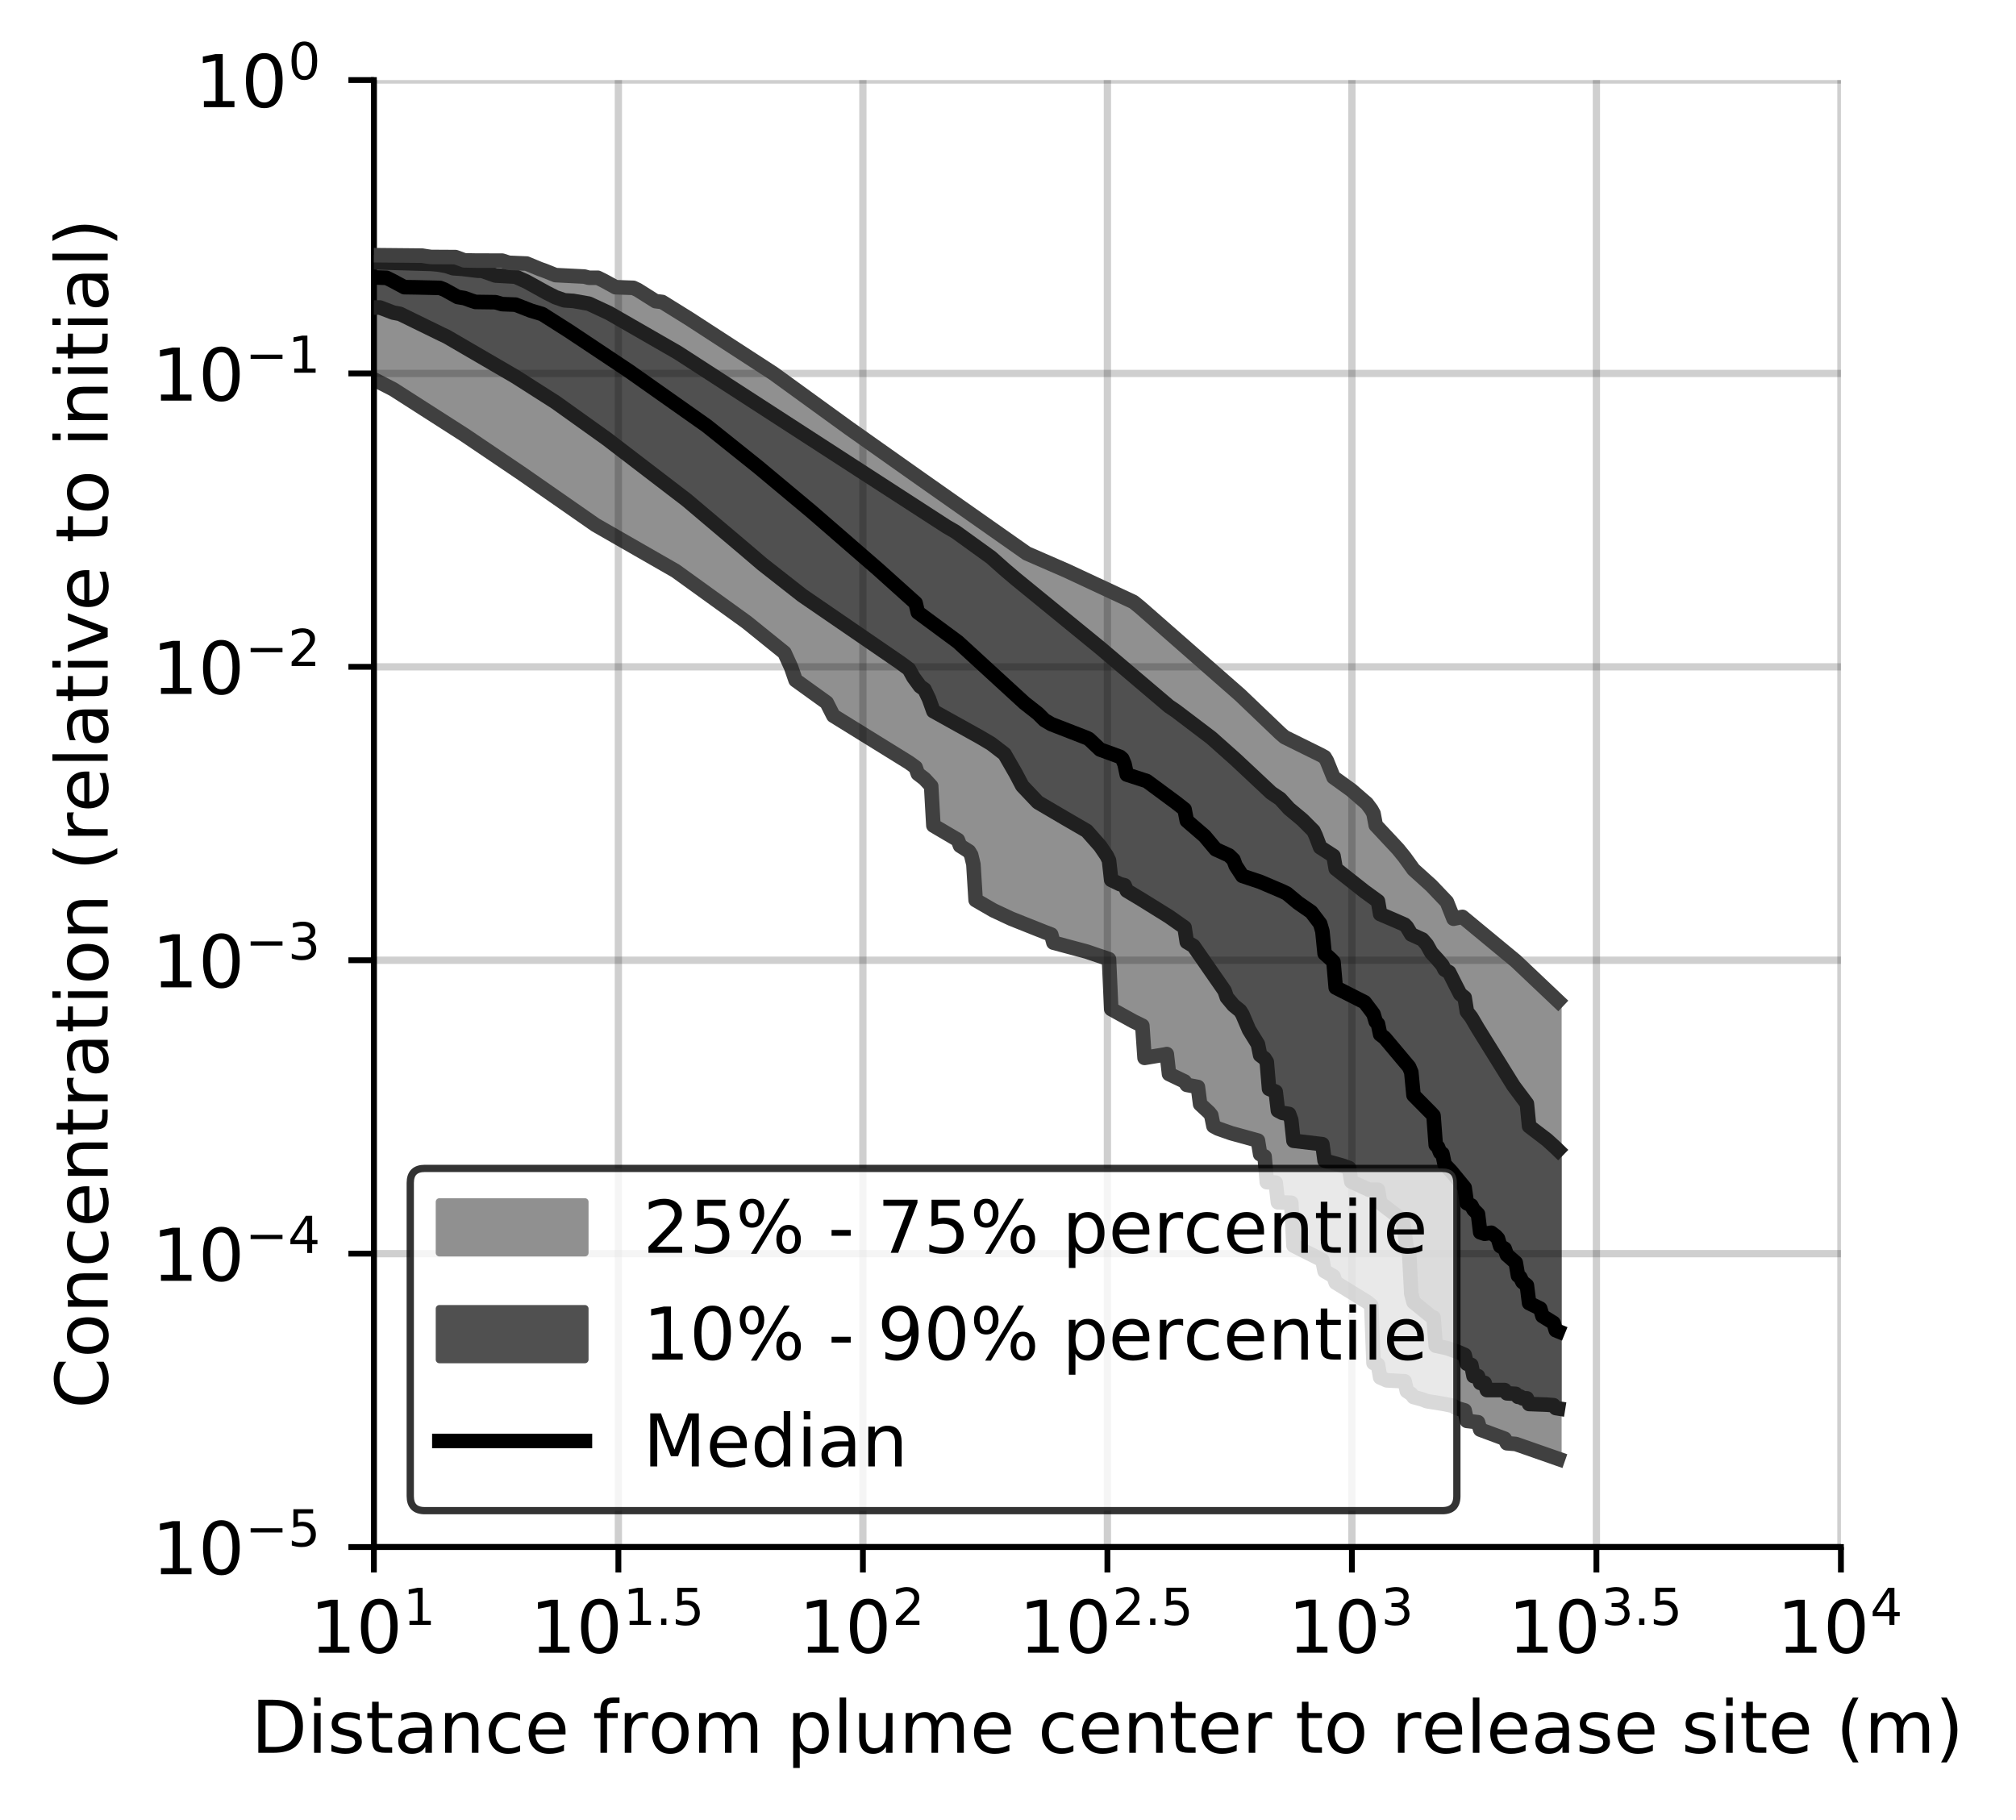 <?xml version="1.0" encoding="utf-8" standalone="no"?>
<!DOCTYPE svg PUBLIC "-//W3C//DTD SVG 1.1//EN"
  "http://www.w3.org/Graphics/SVG/1.1/DTD/svg11.dtd">
<!-- Created with matplotlib (https://matplotlib.org/) -->
<svg height="250.155pt" version="1.1" viewBox="0 0 277.037 250.155" width="277.037pt" xmlns="http://www.w3.org/2000/svg" xmlns:xlink="http://www.w3.org/1999/xlink">
 <defs>
  <style type="text/css">
*{stroke-linecap:butt;stroke-linejoin:round;}
  </style>
 </defs>
 <g id="figure_1">
  <g id="patch_1">
   <path d="M 0 250.155 
L 277.037 250.155 
L 277.037 0 
L 0 0 
z
" style="fill:#ffffff;"/>
  </g>
  <g id="axes_1">
   <g id="patch_2">
    <path d="M 51.378 212.599 
L 252.978 212.599 
L 252.978 10.999 
L 51.378 10.999 
z
" style="fill:#ffffff;"/>
   </g>
   <g id="PolyCollection_1">
    <defs>
     <path d="M 38.461 -215.18 
L 38.461 -204.098 
L 38.766 -204.078 
L 39.072 -204.059 
L 39.377 -204.039 
L 39.683 -204.019 
L 39.988 -203.865 
L 40.294 -203.709 
L 40.599 -203.553 
L 40.905 -203.397 
L 41.21 -203.241 
L 41.516 -203.085 
L 41.821 -202.929 
L 42.126 -202.773 
L 42.432 -202.617 
L 42.737 -202.46 
L 43.043 -202.304 
L 43.348 -202.148 
L 43.654 -201.992 
L 43.959 -201.836 
L 44.265 -201.68 
L 44.57 -201.526 
L 44.876 -201.372 
L 45.181 -201.218 
L 45.486 -201.063 
L 45.792 -200.909 
L 46.097 -200.755 
L 46.403 -200.6 
L 46.708 -200.446 
L 47.014 -200.292 
L 47.319 -200.138 
L 47.625 -199.983 
L 47.93 -199.829 
L 48.236 -199.675 
L 48.541 -199.52 
L 48.846 -199.366 
L 49.152 -199.212 
L 49.457 -199.058 
L 49.763 -198.903 
L 50.068 -198.749 
L 50.374 -198.595 
L 50.679 -198.441 
L 50.985 -198.284 
L 51.29 -198.127 
L 51.596 -197.969 
L 51.901 -197.812 
L 52.207 -197.655 
L 52.512 -197.498 
L 52.817 -197.341 
L 53.123 -197.184 
L 53.428 -197.027 
L 53.734 -196.849 
L 54.039 -196.657 
L 54.345 -196.466 
L 54.65 -196.274 
L 54.956 -196.082 
L 55.261 -195.891 
L 55.567 -195.699 
L 55.872 -195.507 
L 56.177 -195.316 
L 56.483 -195.124 
L 56.788 -194.933 
L 57.094 -194.741 
L 57.399 -194.55 
L 57.705 -194.358 
L 58.01 -194.167 
L 58.316 -193.975 
L 58.621 -193.784 
L 58.927 -193.592 
L 59.232 -193.401 
L 59.538 -193.209 
L 59.843 -193.015 
L 60.148 -192.813 
L 60.454 -192.612 
L 60.759 -192.41 
L 61.065 -192.209 
L 61.37 -192.008 
L 61.676 -191.806 
L 61.981 -191.605 
L 62.287 -191.403 
L 62.592 -191.202 
L 62.898 -191 
L 63.203 -190.799 
L 63.508 -190.598 
L 63.814 -190.396 
L 64.119 -190.195 
L 64.425 -189.993 
L 64.73 -189.792 
L 65.036 -189.59 
L 65.341 -189.389 
L 65.647 -189.188 
L 65.952 -188.986 
L 66.258 -188.785 
L 66.563 -188.583 
L 66.868 -188.382 
L 67.174 -188.18 
L 67.479 -187.979 
L 67.785 -187.778 
L 68.09 -187.576 
L 68.396 -187.375 
L 68.701 -187.173 
L 69.007 -186.971 
L 69.312 -186.756 
L 69.618 -186.54 
L 69.923 -186.324 
L 70.229 -186.108 
L 70.534 -185.893 
L 70.839 -185.677 
L 71.145 -185.461 
L 71.45 -185.246 
L 71.756 -185.03 
L 72.061 -184.814 
L 72.367 -184.598 
L 72.672 -184.383 
L 72.978 -184.167 
L 73.283 -183.951 
L 73.589 -183.735 
L 73.894 -183.52 
L 74.199 -183.304 
L 74.505 -183.088 
L 74.81 -182.873 
L 75.116 -182.658 
L 75.421 -182.443 
L 75.727 -182.228 
L 76.032 -182.013 
L 76.338 -181.795 
L 76.643 -181.576 
L 76.949 -181.357 
L 77.254 -181.138 
L 77.559 -180.919 
L 77.865 -180.7 
L 78.17 -180.481 
L 78.476 -180.262 
L 78.781 -180.043 
L 79.087 -179.824 
L 79.392 -179.604 
L 79.698 -179.385 
L 80.003 -179.166 
L 80.309 -178.947 
L 80.614 -178.728 
L 80.92 -178.531 
L 81.225 -178.359 
L 81.53 -178.186 
L 81.836 -178.013 
L 82.141 -177.841 
L 82.447 -177.669 
L 82.752 -177.498 
L 83.058 -177.326 
L 83.363 -177.154 
L 83.669 -176.982 
L 83.974 -176.81 
L 84.28 -176.638 
L 84.585 -176.466 
L 84.89 -176.295 
L 85.196 -176.123 
L 85.501 -175.951 
L 85.807 -175.779 
L 86.112 -175.607 
L 86.418 -175.435 
L 86.723 -175.263 
L 87.029 -175.091 
L 87.334 -174.92 
L 87.64 -174.748 
L 87.945 -174.576 
L 88.251 -174.405 
L 88.556 -174.242 
L 88.861 -174.079 
L 89.167 -173.916 
L 89.472 -173.753 
L 89.778 -173.59 
L 90.083 -173.427 
L 90.389 -173.264 
L 90.694 -173.101 
L 91 -172.938 
L 91.305 -172.775 
L 91.611 -172.574 
L 91.916 -172.355 
L 92.221 -172.138 
L 92.527 -171.922 
L 92.832 -171.705 
L 93.138 -171.488 
L 93.443 -171.272 
L 93.749 -171.055 
L 94.054 -170.838 
L 94.36 -170.622 
L 94.665 -170.405 
L 94.971 -170.188 
L 95.276 -169.972 
L 95.581 -169.755 
L 95.887 -169.538 
L 96.192 -169.322 
L 96.498 -169.105 
L 96.803 -168.888 
L 97.109 -168.672 
L 97.414 -168.455 
L 97.72 -168.239 
L 98.025 -168.022 
L 98.331 -167.805 
L 98.636 -167.589 
L 98.942 -167.375 
L 99.247 -167.164 
L 99.552 -166.954 
L 99.858 -166.743 
L 100.163 -166.533 
L 100.469 -166.322 
L 100.774 -166.112 
L 101.08 -165.881 
L 101.385 -165.635 
L 101.691 -165.388 
L 101.996 -165.142 
L 102.302 -164.896 
L 102.607 -164.65 
L 102.912 -164.404 
L 103.218 -164.154 
L 103.523 -163.905 
L 103.829 -163.655 
L 104.134 -163.406 
L 104.44 -163.156 
L 104.745 -162.907 
L 105.051 -162.657 
L 105.356 -162.408 
L 105.662 -162.158 
L 105.967 -161.914 
L 106.272 -161.671 
L 106.578 -161.429 
L 106.883 -161.186 
L 107.189 -160.943 
L 107.494 -160.7 
L 107.8 -160.457 
L 108.105 -159.867 
L 108.411 -159.193 
L 108.716 -158.446 
L 109.022 -157.471 
L 109.327 -156.681 
L 109.633 -156.461 
L 109.938 -156.24 
L 110.243 -156.02 
L 110.549 -155.799 
L 110.854 -155.579 
L 111.16 -155.359 
L 111.465 -155.138 
L 111.771 -154.918 
L 112.076 -154.699 
L 112.382 -154.48 
L 112.687 -154.26 
L 112.993 -154.041 
L 113.298 -153.821 
L 113.603 -153.601 
L 113.909 -152.945 
L 114.214 -152.233 
L 114.52 -151.796 
L 114.825 -151.61 
L 115.131 -151.444 
L 115.436 -151.278 
L 115.742 -151.112 
L 116.047 -150.93 
L 116.353 -150.749 
L 116.658 -150.568 
L 116.964 -150.387 
L 117.269 -150.208 
L 117.574 -150.029 
L 117.88 -149.85 
L 118.185 -149.667 
L 118.491 -149.481 
L 118.796 -149.295 
L 119.102 -149.108 
L 119.407 -148.917 
L 119.713 -148.727 
L 120.018 -148.537 
L 120.324 -148.351 
L 120.629 -148.164 
L 120.934 -147.977 
L 121.24 -147.784 
L 121.545 -147.59 
L 121.851 -147.396 
L 122.156 -147.202 
L 122.462 -147.008 
L 122.767 -146.812 
L 123.073 -146.597 
L 123.378 -146.382 
L 123.684 -146.17 
L 123.989 -145.987 
L 124.294 -145.81 
L 124.6 -145.591 
L 124.905 -145.369 
L 125.211 -145.148 
L 125.516 -144.927 
L 125.822 -144.705 
L 126.127 -143.828 
L 126.433 -143.615 
L 126.738 -143.395 
L 127.044 -143.125 
L 127.349 -142.804 
L 127.655 -142.471 
L 127.96 -142.134 
L 128.265 -136.708 
L 128.571 -136.522 
L 128.876 -136.337 
L 129.182 -136.152 
L 129.487 -135.969 
L 129.793 -135.791 
L 130.098 -135.612 
L 130.404 -135.435 
L 130.709 -135.26 
L 131.015 -135.085 
L 131.32 -134.909 
L 131.625 -134.732 
L 131.931 -133.928 
L 132.236 -133.73 
L 132.542 -133.536 
L 132.847 -133.346 
L 133.153 -133.158 
L 133.458 -132.656 
L 133.764 -131.377 
L 134.069 -126.463 
L 134.375 -126.272 
L 134.68 -126.083 
L 134.986 -125.9 
L 135.291 -125.723 
L 135.596 -125.551 
L 135.902 -125.38 
L 136.207 -125.212 
L 136.513 -125.048 
L 136.818 -124.89 
L 137.124 -124.742 
L 137.429 -124.598 
L 137.735 -124.454 
L 138.04 -124.314 
L 138.346 -124.173 
L 138.651 -124.038 
L 138.956 -123.903 
L 139.262 -123.774 
L 139.567 -123.647 
L 139.873 -123.52 
L 140.178 -123.39 
L 140.484 -123.26 
L 140.789 -123.135 
L 141.095 -123.011 
L 141.4 -122.889 
L 141.706 -122.769 
L 142.011 -122.649 
L 142.316 -122.532 
L 142.622 -122.416 
L 142.927 -122.301 
L 143.233 -122.189 
L 143.538 -122.077 
L 143.844 -121.96 
L 144.149 -121.843 
L 144.455 -121.73 
L 144.76 -120.615 
L 145.066 -120.54 
L 145.371 -120.465 
L 145.677 -120.389 
L 145.982 -120.311 
L 146.287 -120.234 
L 146.593 -120.155 
L 146.898 -120.075 
L 147.204 -119.994 
L 147.509 -119.912 
L 147.815 -119.828 
L 148.12 -119.743 
L 148.426 -119.655 
L 148.731 -119.566 
L 149.037 -119.478 
L 149.342 -119.386 
L 149.647 -119.289 
L 149.953 -119.184 
L 150.258 -119.09 
L 150.564 -118.987 
L 150.869 -118.882 
L 151.175 -118.776 
L 151.48 -118.669 
L 151.786 -118.563 
L 152.091 -118.454 
L 152.397 -118.344 
L 152.702 -111.488 
L 153.007 -111.308 
L 153.313 -111.131 
L 153.618 -110.956 
L 153.924 -110.785 
L 154.229 -110.613 
L 154.535 -110.441 
L 154.84 -110.28 
L 155.146 -110.12 
L 155.451 -109.961 
L 155.757 -109.802 
L 156.062 -109.646 
L 156.368 -109.492 
L 156.673 -109.344 
L 156.978 -109.202 
L 157.284 -104.779 
L 157.589 -104.818 
L 157.895 -104.857 
L 158.2 -104.903 
L 158.506 -104.951 
L 158.811 -105.004 
L 159.117 -105.058 
L 159.422 -105.115 
L 159.728 -105.172 
L 160.033 -105.236 
L 160.338 -105.303 
L 160.644 -102.566 
L 160.949 -102.406 
L 161.255 -102.254 
L 161.56 -102.106 
L 161.866 -101.963 
L 162.171 -101.818 
L 162.477 -101.677 
L 162.782 -101.542 
L 163.088 -101.069 
L 163.393 -101.016 
L 163.699 -100.964 
L 164.004 -100.912 
L 164.309 -100.858 
L 164.615 -100.778 
L 164.92 -98.419 
L 165.226 -98.16 
L 165.531 -97.886 
L 165.837 -97.603 
L 166.142 -97.283 
L 166.448 -96.903 
L 166.753 -95.401 
L 167.059 -95.203 
L 167.364 -95.072 
L 167.669 -94.949 
L 167.975 -94.835 
L 168.28 -94.73 
L 168.586 -94.626 
L 168.891 -94.527 
L 169.197 -94.427 
L 169.502 -94.334 
L 169.808 -94.245 
L 170.113 -94.157 
L 170.419 -94.072 
L 170.724 -93.99 
L 171.029 -93.906 
L 171.335 -93.825 
L 171.64 -93.745 
L 171.946 -93.66 
L 172.251 -93.578 
L 172.557 -93.497 
L 172.862 -93.417 
L 173.168 -91.539 
L 173.473 -91.387 
L 173.779 -91.233 
L 174.084 -87.696 
L 174.39 -87.679 
L 174.695 -87.664 
L 175 -87.65 
L 175.306 -87.639 
L 175.611 -84.928 
L 175.917 -84.917 
L 176.222 -84.906 
L 176.528 -84.897 
L 176.833 -84.888 
L 177.139 -84.879 
L 177.444 -84.872 
L 177.75 -78.986 
L 178.055 -78.826 
L 178.36 -78.661 
L 178.666 -78.497 
L 178.971 -78.331 
L 179.277 -78.164 
L 179.582 -77.996 
L 179.888 -77.83 
L 180.193 -77.661 
L 180.499 -77.491 
L 180.804 -77.327 
L 181.11 -77.213 
L 181.415 -77.098 
L 181.72 -76.981 
L 182.026 -75.472 
L 182.331 -75.297 
L 182.637 -75.124 
L 182.942 -74.947 
L 183.248 -74.771 
L 183.553 -73.896 
L 183.859 -73.714 
L 184.164 -73.541 
L 184.47 -73.38 
L 184.775 -73.203 
L 185.081 -73.027 
L 185.386 -72.854 
L 185.691 -72.681 
L 185.997 -72.509 
L 186.302 -72.33 
L 186.608 -72.137 
L 186.913 -71.929 
L 187.219 -71.718 
L 187.524 -71.495 
L 187.83 -71.263 
L 188.135 -71.023 
L 188.441 -70.765 
L 188.746 -62.846 
L 189.051 -62.731 
L 189.357 -62.616 
L 189.662 -60.866 
L 189.968 -60.722 
L 190.273 -60.578 
L 190.579 -60.463 
L 190.884 -60.447 
L 191.19 -60.431 
L 191.495 -60.415 
L 191.801 -60.399 
L 192.106 -60.384 
L 192.412 -60.368 
L 192.717 -60.352 
L 193.022 -60.336 
L 193.328 -58.985 
L 193.633 -58.829 
L 193.939 -58.581 
L 194.244 -58.174 
L 194.55 -58.104 
L 194.855 -58.035 
L 195.161 -57.966 
L 195.466 -57.84 
L 195.772 -57.687 
L 196.077 -57.601 
L 196.382 -57.565 
L 196.688 -57.528 
L 196.993 -57.505 
L 197.299 -57.451 
L 197.604 -57.387 
L 197.91 -57.325 
L 198.215 -57.265 
L 198.521 -57.204 
L 198.826 -57.144 
L 199.132 -57.089 
L 199.437 -57.013 
L 199.742 -56.947 
L 200.048 -56.693 
L 200.353 -56.602 
L 200.659 -56.509 
L 200.964 -56.417 
L 201.27 -56.334 
L 201.575 -54.892 
L 201.881 -54.856 
L 202.186 -54.82 
L 202.492 -54.785 
L 202.797 -54.749 
L 203.103 -54.713 
L 203.408 -53.696 
L 203.713 -53.58 
L 204.019 -53.464 
L 204.324 -53.348 
L 204.63 -53.233 
L 204.935 -53.119 
L 205.241 -53.006 
L 205.546 -52.893 
L 205.852 -52.781 
L 206.157 -52.669 
L 206.463 -52.558 
L 206.768 -52.447 
L 207.073 -51.821 
L 207.379 -51.821 
L 207.684 -51.821 
L 207.99 -51.821 
L 208.295 -51.721 
L 208.601 -51.612 
L 208.906 -51.504 
L 209.212 -51.397 
L 209.517 -51.291 
L 209.823 -51.187 
L 210.128 -51.084 
L 210.433 -50.984 
L 210.739 -50.884 
L 211.044 -50.786 
L 211.35 -50.69 
L 211.655 -50.595 
L 211.961 -50.5 
L 212.266 -50.409 
L 212.572 -50.279 
L 212.877 -50.191 
L 213.183 -50.068 
L 213.488 -49.943 
L 213.794 -49.819 
L 214.099 -49.692 
L 214.099 -112.602 
L 214.099 -112.602 
L 213.794 -112.882 
L 213.488 -113.164 
L 213.183 -113.448 
L 212.877 -113.736 
L 212.572 -114.025 
L 212.266 -114.317 
L 211.961 -114.612 
L 211.655 -114.907 
L 211.35 -115.2 
L 211.044 -115.493 
L 210.739 -115.784 
L 210.433 -116.076 
L 210.128 -116.366 
L 209.823 -116.655 
L 209.517 -116.945 
L 209.212 -117.237 
L 208.906 -117.527 
L 208.601 -117.814 
L 208.295 -118.096 
L 207.99 -118.374 
L 207.684 -118.649 
L 207.379 -118.92 
L 207.073 -119.189 
L 206.768 -119.456 
L 206.463 -119.717 
L 206.157 -119.978 
L 205.852 -120.236 
L 205.546 -120.491 
L 205.241 -120.74 
L 204.935 -120.986 
L 204.63 -121.23 
L 204.324 -121.473 
L 204.019 -121.716 
L 203.713 -121.958 
L 203.408 -122.2 
L 203.103 -122.442 
L 202.797 -122.685 
L 202.492 -122.928 
L 202.186 -123.172 
L 201.881 -123.416 
L 201.575 -123.662 
L 201.27 -123.908 
L 200.964 -124.155 
L 200.659 -124.194 
L 200.353 -124.083 
L 200.048 -123.984 
L 199.742 -123.9 
L 199.437 -124.624 
L 199.132 -125.499 
L 198.826 -126.211 
L 198.521 -126.554 
L 198.215 -126.889 
L 197.91 -127.219 
L 197.604 -127.54 
L 197.299 -127.851 
L 196.993 -128.156 
L 196.688 -128.455 
L 196.382 -128.752 
L 196.077 -129.037 
L 195.772 -129.319 
L 195.466 -129.598 
L 195.161 -129.873 
L 194.855 -130.142 
L 194.55 -130.402 
L 194.244 -130.662 
L 193.939 -130.922 
L 193.633 -131.416 
L 193.328 -131.913 
L 193.022 -132.359 
L 192.717 -132.758 
L 192.412 -133.14 
L 192.106 -133.487 
L 191.801 -133.826 
L 191.495 -134.167 
L 191.19 -134.503 
L 190.884 -134.826 
L 190.579 -135.151 
L 190.273 -135.474 
L 189.968 -135.796 
L 189.662 -136.121 
L 189.357 -136.442 
L 189.051 -136.756 
L 188.746 -138.361 
L 188.441 -138.911 
L 188.135 -139.348 
L 187.83 -139.729 
L 187.524 -140.006 
L 187.219 -140.283 
L 186.913 -140.549 
L 186.608 -140.815 
L 186.302 -141.073 
L 185.997 -141.329 
L 185.691 -141.583 
L 185.386 -141.812 
L 185.081 -142.042 
L 184.775 -142.271 
L 184.47 -142.492 
L 184.164 -142.714 
L 183.859 -142.934 
L 183.553 -143.138 
L 183.248 -143.343 
L 182.942 -143.717 
L 182.637 -144.748 
L 182.331 -145.604 
L 182.026 -146.115 
L 181.72 -146.283 
L 181.415 -146.447 
L 181.11 -146.612 
L 180.804 -146.774 
L 180.499 -146.931 
L 180.193 -147.086 
L 179.888 -147.241 
L 179.582 -147.394 
L 179.277 -147.546 
L 178.971 -147.695 
L 178.666 -147.844 
L 178.36 -147.993 
L 178.055 -148.139 
L 177.75 -148.284 
L 177.444 -148.429 
L 177.139 -148.575 
L 176.833 -148.719 
L 176.528 -148.863 
L 176.222 -149.1 
L 175.917 -149.391 
L 175.611 -149.683 
L 175.306 -149.975 
L 175 -150.267 
L 174.695 -150.561 
L 174.39 -150.856 
L 174.084 -151.151 
L 173.779 -151.446 
L 173.473 -151.741 
L 173.168 -152.036 
L 172.862 -152.33 
L 172.557 -152.619 
L 172.251 -152.909 
L 171.946 -153.199 
L 171.64 -153.49 
L 171.335 -153.78 
L 171.029 -154.07 
L 170.724 -154.36 
L 170.419 -154.643 
L 170.113 -154.927 
L 169.808 -155.211 
L 169.502 -155.495 
L 169.197 -155.779 
L 168.891 -156.062 
L 168.586 -156.346 
L 168.28 -156.629 
L 167.975 -156.903 
L 167.669 -157.178 
L 167.364 -157.453 
L 167.059 -157.727 
L 166.753 -158.002 
L 166.448 -158.277 
L 166.142 -158.552 
L 165.837 -158.826 
L 165.531 -159.1 
L 165.226 -159.371 
L 164.92 -159.643 
L 164.615 -159.911 
L 164.309 -160.171 
L 164.004 -160.432 
L 163.699 -160.693 
L 163.393 -160.954 
L 163.088 -161.215 
L 162.782 -161.476 
L 162.477 -161.736 
L 162.171 -161.994 
L 161.866 -162.252 
L 161.56 -162.511 
L 161.255 -162.769 
L 160.949 -163.028 
L 160.644 -163.287 
L 160.338 -163.545 
L 160.033 -163.804 
L 159.728 -164.063 
L 159.422 -164.323 
L 159.117 -164.582 
L 158.811 -164.845 
L 158.506 -165.109 
L 158.2 -165.374 
L 157.895 -165.639 
L 157.589 -165.904 
L 157.284 -166.168 
L 156.978 -166.433 
L 156.673 -166.698 
L 156.368 -166.963 
L 156.062 -167.228 
L 155.757 -167.439 
L 155.451 -167.58 
L 155.146 -167.722 
L 154.84 -167.863 
L 154.535 -168.007 
L 154.229 -168.151 
L 153.924 -168.295 
L 153.618 -168.439 
L 153.313 -168.583 
L 153.007 -168.727 
L 152.702 -168.868 
L 152.397 -169.007 
L 152.091 -169.146 
L 151.786 -169.286 
L 151.48 -169.425 
L 151.175 -169.564 
L 150.869 -169.705 
L 150.564 -169.849 
L 150.258 -169.993 
L 149.953 -170.137 
L 149.647 -170.28 
L 149.342 -170.423 
L 149.037 -170.566 
L 148.731 -170.71 
L 148.426 -170.855 
L 148.12 -171 
L 147.815 -171.144 
L 147.509 -171.289 
L 147.204 -171.434 
L 146.898 -171.576 
L 146.593 -171.716 
L 146.287 -171.856 
L 145.982 -171.995 
L 145.677 -172.135 
L 145.371 -172.275 
L 145.066 -172.414 
L 144.76 -172.55 
L 144.455 -172.685 
L 144.149 -172.819 
L 143.844 -172.954 
L 143.538 -173.087 
L 143.233 -173.219 
L 142.927 -173.348 
L 142.622 -173.475 
L 142.316 -173.602 
L 142.011 -173.729 
L 141.706 -173.856 
L 141.4 -173.982 
L 141.095 -174.109 
L 140.789 -174.236 
L 140.484 -174.407 
L 140.178 -174.623 
L 139.873 -174.839 
L 139.567 -175.054 
L 139.262 -175.269 
L 138.956 -175.485 
L 138.651 -175.7 
L 138.346 -175.916 
L 138.04 -176.131 
L 137.735 -176.346 
L 137.429 -176.562 
L 137.124 -176.777 
L 136.818 -176.992 
L 136.513 -177.208 
L 136.207 -177.423 
L 135.902 -177.638 
L 135.596 -177.854 
L 135.291 -178.069 
L 134.986 -178.284 
L 134.68 -178.5 
L 134.375 -178.718 
L 134.069 -178.938 
L 133.764 -179.158 
L 133.458 -179.378 
L 133.153 -179.597 
L 132.847 -179.817 
L 132.542 -180.036 
L 132.236 -180.255 
L 131.931 -180.475 
L 131.625 -180.694 
L 131.32 -180.913 
L 131.015 -181.133 
L 130.709 -181.352 
L 130.404 -181.571 
L 130.098 -181.791 
L 129.793 -182.01 
L 129.487 -182.229 
L 129.182 -182.449 
L 128.876 -182.668 
L 128.571 -182.887 
L 128.265 -183.107 
L 127.96 -183.326 
L 127.655 -183.544 
L 127.349 -183.761 
L 127.044 -183.979 
L 126.738 -184.196 
L 126.433 -184.414 
L 126.127 -184.631 
L 125.822 -184.849 
L 125.516 -185.066 
L 125.211 -185.284 
L 124.905 -185.501 
L 124.6 -185.719 
L 124.294 -185.936 
L 123.989 -186.153 
L 123.684 -186.371 
L 123.378 -186.588 
L 123.073 -186.806 
L 122.767 -187.023 
L 122.462 -187.241 
L 122.156 -187.458 
L 121.851 -187.676 
L 121.545 -187.893 
L 121.24 -188.111 
L 120.934 -188.328 
L 120.629 -188.545 
L 120.324 -188.762 
L 120.018 -188.978 
L 119.713 -189.195 
L 119.407 -189.411 
L 119.102 -189.623 
L 118.796 -189.835 
L 118.491 -190.046 
L 118.185 -190.258 
L 117.88 -190.47 
L 117.574 -190.682 
L 117.269 -190.893 
L 116.964 -191.105 
L 116.658 -191.317 
L 116.353 -191.529 
L 116.047 -191.74 
L 115.742 -191.952 
L 115.436 -192.164 
L 115.131 -192.376 
L 114.825 -192.588 
L 114.52 -192.799 
L 114.214 -193.011 
L 113.909 -193.223 
L 113.603 -193.435 
L 113.298 -193.658 
L 112.993 -193.885 
L 112.687 -194.111 
L 112.382 -194.338 
L 112.076 -194.564 
L 111.771 -194.789 
L 111.465 -195.015 
L 111.16 -195.24 
L 110.854 -195.465 
L 110.549 -195.691 
L 110.243 -195.916 
L 109.938 -196.142 
L 109.633 -196.367 
L 109.327 -196.593 
L 109.022 -196.818 
L 108.716 -197.043 
L 108.411 -197.269 
L 108.105 -197.494 
L 107.8 -197.72 
L 107.494 -197.945 
L 107.189 -198.17 
L 106.883 -198.396 
L 106.578 -198.621 
L 106.272 -198.847 
L 105.967 -199.072 
L 105.662 -199.298 
L 105.356 -199.523 
L 105.051 -199.73 
L 104.745 -199.926 
L 104.44 -200.123 
L 104.134 -200.319 
L 103.829 -200.516 
L 103.523 -200.712 
L 103.218 -200.909 
L 102.912 -201.105 
L 102.607 -201.302 
L 102.302 -201.498 
L 101.996 -201.695 
L 101.691 -201.891 
L 101.385 -202.088 
L 101.08 -202.284 
L 100.774 -202.481 
L 100.469 -202.677 
L 100.163 -202.874 
L 99.858 -203.069 
L 99.552 -203.264 
L 99.247 -203.459 
L 98.942 -203.654 
L 98.636 -203.848 
L 98.331 -204.043 
L 98.025 -204.238 
L 97.72 -204.433 
L 97.414 -204.628 
L 97.109 -204.823 
L 96.803 -205.018 
L 96.498 -205.213 
L 96.192 -205.408 
L 95.887 -205.603 
L 95.581 -205.798 
L 95.276 -205.993 
L 94.971 -206.188 
L 94.665 -206.383 
L 94.36 -206.578 
L 94.054 -206.772 
L 93.749 -206.967 
L 93.443 -207.162 
L 93.138 -207.357 
L 92.832 -207.552 
L 92.527 -207.747 
L 92.221 -207.94 
L 91.916 -208.12 
L 91.611 -208.3 
L 91.305 -208.479 
L 91 -208.659 
L 90.694 -208.731 
L 90.389 -208.751 
L 90.083 -208.771 
L 89.778 -208.918 
L 89.472 -209.117 
L 89.167 -209.316 
L 88.861 -209.515 
L 88.556 -209.714 
L 88.251 -209.913 
L 87.945 -210.112 
L 87.64 -210.311 
L 87.334 -210.51 
L 87.029 -210.599 
L 86.723 -210.619 
L 86.418 -210.639 
L 86.112 -210.656 
L 85.807 -210.671 
L 85.501 -210.687 
L 85.196 -210.689 
L 84.89 -210.689 
L 84.585 -210.689 
L 84.28 -210.85 
L 83.974 -211.019 
L 83.669 -211.189 
L 83.363 -211.358 
L 83.058 -211.528 
L 82.752 -211.698 
L 82.447 -211.867 
L 82.141 -211.984 
L 81.836 -211.984 
L 81.53 -211.984 
L 81.225 -211.984 
L 80.92 -211.984 
L 80.614 -212.038 
L 80.309 -212.149 
L 80.003 -212.155 
L 79.698 -212.155 
L 79.392 -212.155 
L 79.087 -212.155 
L 78.781 -212.155 
L 78.476 -212.155 
L 78.17 -212.211 
L 77.865 -212.27 
L 77.559 -212.287 
L 77.254 -212.304 
L 76.949 -212.321 
L 76.643 -212.337 
L 76.338 -212.35 
L 76.032 -212.376 
L 75.727 -212.522 
L 75.421 -212.669 
L 75.116 -212.816 
L 74.81 -212.963 
L 74.505 -213.11 
L 74.199 -213.177 
L 73.894 -213.193 
L 73.589 -213.339 
L 73.283 -213.494 
L 72.978 -213.649 
L 72.672 -213.797 
L 72.367 -213.936 
L 72.061 -214.013 
L 71.756 -214.028 
L 71.45 -214.039 
L 71.145 -214.039 
L 70.839 -214.039 
L 70.534 -214.039 
L 70.229 -214.039 
L 69.923 -214.039 
L 69.618 -214.067 
L 69.312 -214.217 
L 69.007 -214.336 
L 68.701 -214.336 
L 68.396 -214.336 
L 68.09 -214.336 
L 67.785 -214.336 
L 67.479 -214.336 
L 67.174 -214.336 
L 66.868 -214.336 
L 66.563 -214.346 
L 66.258 -214.346 
L 65.952 -214.346 
L 65.647 -214.346 
L 65.341 -214.346 
L 65.036 -214.346 
L 64.73 -214.346 
L 64.425 -214.346 
L 64.119 -214.352 
L 63.814 -214.376 
L 63.508 -214.391 
L 63.203 -214.541 
L 62.898 -214.684 
L 62.592 -214.823 
L 62.287 -214.839 
L 61.981 -214.842 
L 61.676 -214.842 
L 61.37 -214.842 
L 61.065 -214.842 
L 60.759 -214.842 
L 60.454 -214.842 
L 60.148 -214.842 
L 59.843 -214.842 
L 59.538 -214.842 
L 59.232 -214.842 
L 58.927 -214.842 
L 58.621 -214.927 
L 58.316 -215.02 
L 58.01 -215.025 
L 57.705 -215.025 
L 57.399 -215.111 
L 57.094 -215.131 
L 56.788 -215.135 
L 56.483 -215.135 
L 56.177 -215.135 
L 55.872 -215.135 
L 55.567 -215.135 
L 55.261 -215.135 
L 54.956 -215.135 
L 54.65 -215.135 
L 54.345 -215.135 
L 54.039 -215.135 
L 53.734 -215.135 
L 53.428 -215.135 
L 53.123 -215.135 
L 52.817 -215.135 
L 52.512 -215.135 
L 52.207 -215.135 
L 51.901 -215.135 
L 51.596 -215.135 
L 51.29 -215.135 
L 50.985 -215.135 
L 50.679 -215.135 
L 50.374 -215.135 
L 50.068 -215.135 
L 49.763 -215.135 
L 49.457 -215.135 
L 49.152 -215.135 
L 48.846 -215.135 
L 48.541 -215.135 
L 48.236 -215.135 
L 47.93 -215.135 
L 47.625 -215.135 
L 47.319 -215.135 
L 47.014 -215.135 
L 46.708 -215.135 
L 46.403 -215.135 
L 46.097 -215.135 
L 45.792 -215.135 
L 45.486 -215.135 
L 45.181 -215.135 
L 44.876 -215.135 
L 44.57 -215.135 
L 44.265 -215.135 
L 43.959 -215.135 
L 43.654 -215.135 
L 43.348 -215.135 
L 43.043 -215.135 
L 42.737 -215.174 
L 42.432 -215.174 
L 42.126 -215.174 
L 41.821 -215.174 
L 41.516 -215.174 
L 41.21 -215.174 
L 40.905 -215.174 
L 40.599 -215.174 
L 40.294 -215.174 
L 39.988 -215.174 
L 39.683 -215.174 
L 39.377 -215.174 
L 39.072 -215.174 
L 38.766 -215.174 
L 38.461 -215.18 
z
" id="mfaaca0970a" style="stroke:#909090;"/>
    </defs>
    <g clip-path="url(#p2119e9bdfd)">
     <use style="fill:#909090;stroke:#909090;" x="0" xlink:href="#mfaaca0970a" y="250.155"/>
    </g>
   </g>
   <g id="PolyCollection_2">
    <defs>
     <path d="M 38.461 -214.481 
L 38.461 -208.974 
L 38.766 -208.974 
L 39.072 -208.974 
L 39.377 -208.974 
L 39.683 -208.974 
L 39.988 -208.974 
L 40.294 -208.974 
L 40.599 -208.974 
L 40.905 -208.974 
L 41.21 -208.894 
L 41.516 -208.832 
L 41.821 -208.832 
L 42.126 -208.823 
L 42.432 -208.699 
L 42.737 -208.69 
L 43.043 -208.69 
L 43.348 -208.69 
L 43.654 -208.69 
L 43.959 -208.69 
L 44.265 -208.69 
L 44.57 -208.69 
L 44.876 -208.69 
L 45.181 -208.69 
L 45.486 -208.69 
L 45.792 -208.69 
L 46.097 -208.69 
L 46.403 -208.69 
L 46.708 -208.626 
L 47.014 -208.574 
L 47.319 -208.535 
L 47.625 -208.496 
L 47.93 -208.484 
L 48.236 -208.38 
L 48.541 -208.216 
L 48.846 -208.093 
L 49.152 -208.039 
L 49.457 -207.984 
L 49.763 -207.929 
L 50.068 -207.896 
L 50.374 -207.896 
L 50.679 -207.896 
L 50.985 -207.896 
L 51.29 -207.896 
L 51.596 -207.896 
L 51.901 -207.896 
L 52.207 -207.896 
L 52.512 -207.769 
L 52.817 -207.638 
L 53.123 -207.506 
L 53.428 -207.375 
L 53.734 -207.243 
L 54.039 -207.198 
L 54.345 -207.154 
L 54.65 -207.111 
L 54.956 -207.025 
L 55.261 -206.871 
L 55.567 -206.716 
L 55.872 -206.561 
L 56.177 -206.407 
L 56.483 -206.252 
L 56.788 -206.097 
L 57.094 -205.942 
L 57.399 -205.788 
L 57.705 -205.633 
L 58.01 -205.478 
L 58.316 -205.324 
L 58.621 -205.169 
L 58.927 -205.014 
L 59.232 -204.881 
L 59.538 -204.741 
L 59.843 -204.601 
L 60.148 -204.462 
L 60.454 -204.322 
L 60.759 -204.187 
L 61.065 -204.074 
L 61.37 -203.9 
L 61.676 -203.726 
L 61.981 -203.552 
L 62.287 -203.378 
L 62.592 -203.204 
L 62.898 -203.03 
L 63.203 -202.856 
L 63.508 -202.682 
L 63.814 -202.508 
L 64.119 -202.334 
L 64.425 -202.16 
L 64.73 -201.986 
L 65.036 -201.812 
L 65.341 -201.638 
L 65.647 -201.464 
L 65.952 -201.286 
L 66.258 -201.105 
L 66.563 -200.924 
L 66.868 -200.743 
L 67.174 -200.561 
L 67.479 -200.38 
L 67.785 -200.199 
L 68.09 -200.018 
L 68.396 -199.837 
L 68.701 -199.656 
L 69.007 -199.474 
L 69.312 -199.293 
L 69.618 -199.112 
L 69.923 -198.931 
L 70.229 -198.75 
L 70.534 -198.569 
L 70.839 -198.388 
L 71.145 -198.2 
L 71.45 -198.009 
L 71.756 -197.818 
L 72.061 -197.627 
L 72.367 -197.437 
L 72.672 -197.246 
L 72.978 -197.055 
L 73.283 -196.864 
L 73.589 -196.673 
L 73.894 -196.483 
L 74.199 -196.292 
L 74.505 -196.101 
L 74.81 -195.91 
L 75.116 -195.719 
L 75.421 -195.52 
L 75.727 -195.307 
L 76.032 -195.094 
L 76.338 -194.881 
L 76.643 -194.668 
L 76.949 -194.455 
L 77.254 -194.24 
L 77.559 -194.022 
L 77.865 -193.805 
L 78.17 -193.588 
L 78.476 -193.37 
L 78.781 -193.153 
L 79.087 -192.936 
L 79.392 -192.718 
L 79.698 -192.501 
L 80.003 -192.284 
L 80.309 -192.067 
L 80.614 -191.849 
L 80.92 -191.632 
L 81.225 -191.415 
L 81.53 -191.197 
L 81.836 -190.98 
L 82.141 -190.763 
L 82.447 -190.546 
L 82.752 -190.323 
L 83.058 -190.093 
L 83.363 -189.862 
L 83.669 -189.632 
L 83.974 -189.402 
L 84.28 -189.171 
L 84.585 -188.941 
L 84.89 -188.711 
L 85.196 -188.485 
L 85.501 -188.258 
L 85.807 -188.031 
L 86.112 -187.804 
L 86.418 -187.577 
L 86.723 -187.35 
L 87.029 -187.123 
L 87.334 -186.896 
L 87.64 -186.67 
L 87.945 -186.443 
L 88.251 -186.216 
L 88.556 -185.989 
L 88.861 -185.756 
L 89.167 -185.519 
L 89.472 -185.283 
L 89.778 -185.047 
L 90.083 -184.81 
L 90.389 -184.572 
L 90.694 -184.335 
L 91 -184.097 
L 91.305 -183.86 
L 91.611 -183.622 
L 91.916 -183.385 
L 92.221 -183.147 
L 92.527 -182.91 
L 92.832 -182.672 
L 93.138 -182.435 
L 93.443 -182.198 
L 93.749 -181.946 
L 94.054 -181.693 
L 94.36 -181.44 
L 94.665 -181.187 
L 94.971 -180.933 
L 95.276 -180.68 
L 95.581 -180.427 
L 95.887 -180.173 
L 96.192 -179.919 
L 96.498 -179.666 
L 96.803 -179.412 
L 97.109 -179.158 
L 97.414 -178.904 
L 97.72 -178.65 
L 98.025 -178.396 
L 98.331 -178.142 
L 98.636 -177.888 
L 98.942 -177.634 
L 99.247 -177.38 
L 99.552 -177.126 
L 99.858 -176.872 
L 100.163 -176.617 
L 100.469 -176.363 
L 100.774 -176.108 
L 101.08 -175.834 
L 101.385 -175.557 
L 101.691 -175.28 
L 101.996 -175.002 
L 102.302 -174.725 
L 102.607 -174.448 
L 102.912 -174.171 
L 103.218 -173.893 
L 103.523 -173.626 
L 103.829 -173.38 
L 104.134 -173.132 
L 104.44 -172.885 
L 104.745 -172.638 
L 105.051 -172.391 
L 105.356 -172.144 
L 105.662 -171.897 
L 105.967 -171.651 
L 106.272 -171.401 
L 106.578 -171.147 
L 106.883 -170.894 
L 107.189 -170.641 
L 107.494 -170.388 
L 107.8 -170.135 
L 108.105 -169.882 
L 108.411 -169.628 
L 108.716 -169.389 
L 109.022 -169.176 
L 109.327 -168.964 
L 109.633 -168.751 
L 109.938 -168.538 
L 110.243 -168.326 
L 110.549 -168.113 
L 110.854 -167.901 
L 111.16 -167.689 
L 111.465 -167.476 
L 111.771 -167.264 
L 112.076 -167.051 
L 112.382 -166.836 
L 112.687 -166.619 
L 112.993 -166.403 
L 113.298 -166.187 
L 113.603 -165.97 
L 113.909 -165.754 
L 114.214 -165.537 
L 114.52 -165.319 
L 114.825 -165.101 
L 115.131 -164.882 
L 115.436 -164.664 
L 115.742 -164.447 
L 116.047 -164.229 
L 116.353 -164.013 
L 116.658 -163.796 
L 116.964 -163.579 
L 117.269 -163.362 
L 117.574 -163.145 
L 117.88 -162.927 
L 118.185 -162.709 
L 118.491 -162.491 
L 118.796 -162.292 
L 119.102 -162.093 
L 119.407 -161.894 
L 119.713 -161.692 
L 120.018 -161.49 
L 120.324 -161.287 
L 120.629 -161.085 
L 120.934 -160.883 
L 121.24 -160.681 
L 121.545 -160.48 
L 121.851 -160.279 
L 122.156 -160.077 
L 122.462 -159.876 
L 122.767 -159.68 
L 123.073 -159.488 
L 123.378 -159.297 
L 123.684 -159.105 
L 123.989 -158.913 
L 124.294 -158.72 
L 124.6 -158.526 
L 124.905 -158.207 
L 125.211 -157.557 
L 125.516 -157.096 
L 125.822 -156.659 
L 126.127 -156.061 
L 126.433 -155.844 
L 126.738 -155.627 
L 127.044 -155.41 
L 127.349 -154.842 
L 127.655 -154.129 
L 127.96 -153.126 
L 128.265 -152.427 
L 128.571 -152.252 
L 128.876 -152.076 
L 129.182 -151.9 
L 129.487 -151.724 
L 129.793 -151.548 
L 130.098 -151.372 
L 130.404 -151.199 
L 130.709 -151.029 
L 131.015 -150.859 
L 131.32 -150.688 
L 131.625 -150.518 
L 131.931 -150.349 
L 132.236 -150.179 
L 132.542 -150.009 
L 132.847 -149.841 
L 133.153 -149.674 
L 133.458 -149.51 
L 133.764 -149.345 
L 134.069 -149.182 
L 134.375 -149.02 
L 134.68 -148.858 
L 134.986 -148.696 
L 135.291 -148.535 
L 135.596 -148.374 
L 135.902 -148.19 
L 136.207 -147.953 
L 136.513 -147.716 
L 136.818 -147.48 
L 137.124 -147.245 
L 137.429 -147.01 
L 137.735 -146.776 
L 138.04 -146.543 
L 138.346 -146.048 
L 138.651 -145.539 
L 138.956 -144.993 
L 139.262 -144.444 
L 139.567 -143.894 
L 139.873 -143.311 
L 140.178 -142.732 
L 140.484 -142.157 
L 140.789 -141.824 
L 141.095 -141.487 
L 141.4 -141.14 
L 141.706 -140.787 
L 142.011 -140.419 
L 142.316 -140.093 
L 142.622 -139.904 
L 142.927 -139.715 
L 143.233 -139.525 
L 143.538 -139.338 
L 143.844 -139.152 
L 144.149 -138.965 
L 144.455 -138.785 
L 144.76 -138.607 
L 145.066 -138.43 
L 145.371 -138.258 
L 145.677 -138.089 
L 145.982 -137.919 
L 146.287 -137.75 
L 146.593 -137.582 
L 146.898 -137.413 
L 147.204 -137.252 
L 147.509 -137.092 
L 147.815 -136.932 
L 148.12 -136.775 
L 148.426 -136.618 
L 148.731 -136.465 
L 149.037 -136.301 
L 149.342 -135.977 
L 149.647 -135.657 
L 149.953 -135.335 
L 150.258 -134.985 
L 150.564 -134.633 
L 150.869 -134.276 
L 151.175 -133.901 
L 151.48 -133.505 
L 151.786 -133.07 
L 152.091 -132.555 
L 152.397 -131.921 
L 152.702 -129.238 
L 153.007 -129.065 
L 153.313 -128.894 
L 153.618 -128.723 
L 153.924 -128.649 
L 154.229 -128.574 
L 154.535 -128.496 
L 154.84 -127.767 
L 155.146 -127.564 
L 155.451 -127.361 
L 155.757 -127.158 
L 156.062 -126.988 
L 156.368 -126.82 
L 156.673 -126.649 
L 156.978 -126.477 
L 157.284 -126.297 
L 157.589 -126.117 
L 157.895 -125.933 
L 158.2 -125.749 
L 158.506 -125.563 
L 158.811 -125.377 
L 159.117 -125.187 
L 159.422 -124.998 
L 159.728 -124.804 
L 160.033 -124.608 
L 160.338 -124.405 
L 160.644 -124.199 
L 160.949 -123.989 
L 161.255 -123.782 
L 161.56 -123.575 
L 161.866 -123.358 
L 162.171 -123.141 
L 162.477 -122.923 
L 162.782 -122.696 
L 163.088 -120.707 
L 163.393 -120.526 
L 163.699 -120.345 
L 164.004 -120.164 
L 164.309 -119.717 
L 164.615 -119.2 
L 164.92 -118.721 
L 165.226 -118.347 
L 165.531 -117.868 
L 165.837 -117.386 
L 166.142 -116.895 
L 166.448 -116.703 
L 166.753 -116.289 
L 167.059 -115.722 
L 167.364 -115.156 
L 167.669 -114.705 
L 167.975 -114.284 
L 168.28 -114.003 
L 168.586 -113.105 
L 168.891 -112.695 
L 169.197 -112.294 
L 169.502 -112.007 
L 169.808 -111.761 
L 170.113 -111.51 
L 170.419 -111.258 
L 170.724 -110.775 
L 171.029 -109.984 
L 171.335 -109.205 
L 171.64 -108.634 
L 171.946 -108.102 
L 172.251 -107.564 
L 172.557 -107.017 
L 172.862 -106.658 
L 173.168 -105.153 
L 173.473 -104.943 
L 173.779 -104.698 
L 174.084 -104.21 
L 174.39 -100.529 
L 174.695 -100.395 
L 175 -100.262 
L 175.306 -100.13 
L 175.611 -97.539 
L 175.917 -97.369 
L 176.222 -97.222 
L 176.528 -97.167 
L 176.833 -97.12 
L 177.139 -97.071 
L 177.444 -96.243 
L 177.75 -93.387 
L 178.055 -93.351 
L 178.36 -93.316 
L 178.666 -93.281 
L 178.971 -93.246 
L 179.277 -93.211 
L 179.582 -93.175 
L 179.888 -93.14 
L 180.193 -93.103 
L 180.499 -93.067 
L 180.804 -93.03 
L 181.11 -92.993 
L 181.415 -92.956 
L 181.72 -92.919 
L 182.026 -90.659 
L 182.331 -90.587 
L 182.637 -90.511 
L 182.942 -90.432 
L 183.248 -90.349 
L 183.553 -90.262 
L 183.859 -90.171 
L 184.164 -90.078 
L 184.47 -89.977 
L 184.775 -89.872 
L 185.081 -89.763 
L 185.386 -89.646 
L 185.691 -87.776 
L 185.997 -87.66 
L 186.302 -87.527 
L 186.608 -87.386 
L 186.913 -87.234 
L 187.219 -87.079 
L 187.524 -86.915 
L 187.83 -86.753 
L 188.135 -86.656 
L 188.441 -86.65 
L 188.746 -86.649 
L 189.051 -86.649 
L 189.357 -86.655 
L 189.662 -84.851 
L 189.968 -84.629 
L 190.273 -84.403 
L 190.579 -84.177 
L 190.884 -83.946 
L 191.19 -83.711 
L 191.495 -83.476 
L 191.801 -83.24 
L 192.106 -83.002 
L 192.412 -82.758 
L 192.717 -82.507 
L 193.022 -80.808 
L 193.328 -78.414 
L 193.633 -78.208 
L 193.939 -72.363 
L 194.244 -71.22 
L 194.55 -70.957 
L 194.855 -70.697 
L 195.161 -70.437 
L 195.466 -70.18 
L 195.772 -69.923 
L 196.077 -69.669 
L 196.382 -69.42 
L 196.688 -69.224 
L 196.993 -69.114 
L 197.299 -65.223 
L 197.604 -65.174 
L 197.91 -65.116 
L 198.215 -65.049 
L 198.521 -64.979 
L 198.826 -64.896 
L 199.132 -64.806 
L 199.437 -64.707 
L 199.742 -64.602 
L 200.048 -64.488 
L 200.353 -64.365 
L 200.659 -64.239 
L 200.964 -64.107 
L 201.27 -63.964 
L 201.575 -62.747 
L 201.881 -62.666 
L 202.186 -62.584 
L 202.492 -61.051 
L 202.797 -61.051 
L 203.103 -61.051 
L 203.408 -60.113 
L 203.713 -60.113 
L 204.019 -60.113 
L 204.324 -59.131 
L 204.63 -59.131 
L 204.935 -59.131 
L 205.241 -59.131 
L 205.546 -59.131 
L 205.852 -59.131 
L 206.157 -59.131 
L 206.463 -59.131 
L 206.768 -59.131 
L 207.073 -58.681 
L 207.379 -58.661 
L 207.684 -58.643 
L 207.99 -58.624 
L 208.295 -58.606 
L 208.601 -58.195 
L 208.906 -58.245 
L 209.212 -57.991 
L 209.517 -57.991 
L 209.823 -57.991 
L 210.128 -57.213 
L 210.433 -57.213 
L 210.739 -57.213 
L 211.044 -57.213 
L 211.35 -57.213 
L 211.655 -57.213 
L 211.961 -57.213 
L 212.266 -57.153 
L 212.572 -57.123 
L 212.877 -57.098 
L 213.183 -57.074 
L 213.488 -57.05 
L 213.794 -56.656 
L 214.099 -56.609 
L 214.099 -92.115 
L 214.099 -92.115 
L 213.794 -92.412 
L 213.488 -92.644 
L 213.183 -92.902 
L 212.877 -93.21 
L 212.572 -93.524 
L 212.266 -93.799 
L 211.961 -94.057 
L 211.655 -94.303 
L 211.35 -94.531 
L 211.044 -94.747 
L 210.739 -94.956 
L 210.433 -95.167 
L 210.128 -95.387 
L 209.823 -98.48 
L 209.517 -98.976 
L 209.212 -99.362 
L 208.906 -99.744 
L 208.601 -100.133 
L 208.295 -100.529 
L 207.99 -100.931 
L 207.684 -101.342 
L 207.379 -101.769 
L 207.073 -102.215 
L 206.768 -102.671 
L 206.463 -103.138 
L 206.157 -103.622 
L 205.852 -104.126 
L 205.546 -104.651 
L 205.241 -105.199 
L 204.935 -105.764 
L 204.63 -106.305 
L 204.324 -106.822 
L 204.019 -107.321 
L 203.713 -107.814 
L 203.408 -108.293 
L 203.103 -108.797 
L 202.797 -109.309 
L 202.492 -109.776 
L 202.186 -110.356 
L 201.881 -110.759 
L 201.575 -111.148 
L 201.27 -113.067 
L 200.964 -113.305 
L 200.659 -113.545 
L 200.353 -114.051 
L 200.048 -114.735 
L 199.742 -115.385 
L 199.437 -116.006 
L 199.132 -116.555 
L 198.826 -116.731 
L 198.521 -116.907 
L 198.215 -117.513 
L 197.91 -117.924 
L 197.604 -118.236 
L 197.299 -118.525 
L 196.993 -118.857 
L 196.688 -119.242 
L 196.382 -119.717 
L 196.077 -120.343 
L 195.772 -120.712 
L 195.466 -121.05 
L 195.161 -121.194 
L 194.855 -121.331 
L 194.55 -121.468 
L 194.244 -121.605 
L 193.939 -121.741 
L 193.633 -122.128 
L 193.328 -122.77 
L 193.022 -123.091 
L 192.717 -123.29 
L 192.412 -123.4 
L 192.106 -123.51 
L 191.801 -123.627 
L 191.495 -123.744 
L 191.19 -123.87 
L 190.884 -123.995 
L 190.579 -124.124 
L 190.273 -124.256 
L 189.968 -124.392 
L 189.662 -124.539 
L 189.357 -126.315 
L 189.051 -126.532 
L 188.746 -126.752 
L 188.441 -126.975 
L 188.135 -127.199 
L 187.83 -127.42 
L 187.524 -127.642 
L 187.219 -127.869 
L 186.913 -128.1 
L 186.608 -128.314 
L 186.302 -128.519 
L 185.997 -128.73 
L 185.691 -128.995 
L 185.386 -129.26 
L 185.081 -129.522 
L 184.775 -129.773 
L 184.47 -130.024 
L 184.164 -130.274 
L 183.859 -130.524 
L 183.553 -130.775 
L 183.248 -132.529 
L 182.942 -132.733 
L 182.637 -132.929 
L 182.331 -133.125 
L 182.026 -133.323 
L 181.72 -133.52 
L 181.415 -133.716 
L 181.11 -134.382 
L 180.804 -135.316 
L 180.499 -135.97 
L 180.193 -136.358 
L 179.888 -136.642 
L 179.582 -136.927 
L 179.277 -137.215 
L 178.971 -137.502 
L 178.666 -137.792 
L 178.36 -138.082 
L 178.055 -138.327 
L 177.75 -138.562 
L 177.444 -138.795 
L 177.139 -139.029 
L 176.833 -139.264 
L 176.528 -139.612 
L 176.222 -140.016 
L 175.917 -140.375 
L 175.611 -140.592 
L 175.306 -140.805 
L 175 -141.002 
L 174.695 -141.199 
L 174.39 -141.494 
L 174.084 -141.788 
L 173.779 -142.082 
L 173.473 -142.374 
L 173.168 -142.664 
L 172.862 -142.949 
L 172.557 -143.233 
L 172.251 -143.518 
L 171.946 -143.801 
L 171.64 -144.078 
L 171.335 -144.354 
L 171.029 -144.63 
L 170.724 -144.907 
L 170.419 -145.186 
L 170.113 -145.48 
L 169.808 -145.775 
L 169.502 -146.066 
L 169.197 -146.345 
L 168.891 -146.621 
L 168.586 -146.897 
L 168.28 -147.169 
L 167.975 -147.44 
L 167.669 -147.708 
L 167.364 -147.975 
L 167.059 -148.242 
L 166.753 -148.504 
L 166.448 -148.765 
L 166.142 -149.018 
L 165.837 -149.251 
L 165.531 -149.483 
L 165.226 -149.715 
L 164.92 -149.944 
L 164.615 -150.173 
L 164.309 -150.404 
L 164.004 -150.636 
L 163.699 -150.867 
L 163.393 -151.098 
L 163.088 -151.331 
L 162.782 -151.563 
L 162.477 -151.796 
L 162.171 -152.024 
L 161.866 -152.249 
L 161.56 -152.474 
L 161.255 -152.699 
L 160.949 -152.918 
L 160.644 -153.093 
L 160.338 -153.321 
L 160.033 -153.586 
L 159.728 -153.85 
L 159.422 -154.114 
L 159.117 -154.379 
L 158.811 -154.643 
L 158.506 -154.907 
L 158.2 -155.17 
L 157.895 -155.434 
L 157.589 -155.697 
L 157.284 -155.959 
L 156.978 -156.222 
L 156.673 -156.484 
L 156.368 -156.745 
L 156.062 -157.006 
L 155.757 -157.269 
L 155.451 -157.527 
L 155.146 -157.784 
L 154.84 -158.041 
L 154.535 -158.296 
L 154.229 -158.551 
L 153.924 -158.806 
L 153.618 -159.06 
L 153.313 -159.315 
L 153.007 -159.573 
L 152.702 -159.83 
L 152.397 -160.088 
L 152.091 -160.346 
L 151.786 -160.603 
L 151.48 -160.865 
L 151.175 -161.128 
L 150.869 -161.391 
L 150.564 -161.654 
L 150.258 -161.916 
L 149.953 -162.179 
L 149.647 -162.44 
L 149.342 -162.7 
L 149.037 -162.956 
L 148.731 -163.21 
L 148.426 -163.465 
L 148.12 -163.719 
L 147.815 -163.975 
L 147.509 -164.228 
L 147.204 -164.472 
L 146.898 -164.715 
L 146.593 -164.959 
L 146.287 -165.203 
L 145.982 -165.447 
L 145.677 -165.692 
L 145.371 -165.936 
L 145.066 -166.181 
L 144.76 -166.425 
L 144.455 -166.67 
L 144.149 -166.915 
L 143.844 -167.16 
L 143.538 -167.407 
L 143.233 -167.654 
L 142.927 -167.901 
L 142.622 -168.148 
L 142.316 -168.395 
L 142.011 -168.642 
L 141.706 -168.889 
L 141.4 -169.136 
L 141.095 -169.382 
L 140.789 -169.628 
L 140.484 -169.874 
L 140.178 -170.121 
L 139.873 -170.367 
L 139.567 -170.613 
L 139.262 -170.859 
L 138.956 -171.105 
L 138.651 -171.35 
L 138.346 -171.62 
L 138.04 -171.907 
L 137.735 -172.195 
L 137.429 -172.47 
L 137.124 -172.742 
L 136.818 -173.014 
L 136.513 -173.286 
L 136.207 -173.539 
L 135.902 -173.756 
L 135.596 -173.974 
L 135.291 -174.191 
L 134.986 -174.409 
L 134.68 -174.627 
L 134.375 -174.844 
L 134.069 -175.057 
L 133.764 -175.266 
L 133.458 -175.505 
L 133.153 -175.749 
L 132.847 -175.993 
L 132.542 -176.216 
L 132.236 -176.429 
L 131.931 -176.641 
L 131.625 -176.854 
L 131.32 -177.068 
L 131.015 -177.282 
L 130.709 -177.464 
L 130.404 -177.619 
L 130.098 -177.775 
L 129.793 -177.93 
L 129.487 -178.085 
L 129.182 -178.245 
L 128.876 -178.412 
L 128.571 -178.58 
L 128.265 -178.755 
L 127.96 -178.956 
L 127.655 -179.157 
L 127.349 -179.358 
L 127.044 -179.558 
L 126.738 -179.759 
L 126.433 -179.96 
L 126.127 -180.161 
L 125.822 -180.361 
L 125.516 -180.562 
L 125.211 -180.763 
L 124.905 -180.964 
L 124.6 -181.167 
L 124.294 -181.37 
L 123.989 -181.573 
L 123.684 -181.776 
L 123.378 -181.979 
L 123.073 -182.182 
L 122.767 -182.385 
L 122.462 -182.588 
L 122.156 -182.791 
L 121.851 -182.994 
L 121.545 -183.195 
L 121.24 -183.394 
L 120.934 -183.593 
L 120.629 -183.792 
L 120.324 -183.991 
L 120.018 -184.19 
L 119.713 -184.389 
L 119.407 -184.588 
L 119.102 -184.788 
L 118.796 -184.987 
L 118.491 -185.186 
L 118.185 -185.385 
L 117.88 -185.584 
L 117.574 -185.783 
L 117.269 -185.982 
L 116.964 -186.18 
L 116.658 -186.379 
L 116.353 -186.578 
L 116.047 -186.776 
L 115.742 -186.975 
L 115.436 -187.174 
L 115.131 -187.373 
L 114.825 -187.565 
L 114.52 -187.755 
L 114.214 -187.946 
L 113.909 -188.137 
L 113.603 -188.328 
L 113.298 -188.518 
L 112.993 -188.703 
L 112.687 -188.888 
L 112.382 -189.082 
L 112.076 -189.297 
L 111.771 -189.511 
L 111.465 -189.726 
L 111.16 -189.94 
L 110.854 -190.154 
L 110.549 -190.369 
L 110.243 -190.583 
L 109.938 -190.795 
L 109.633 -190.997 
L 109.327 -191.199 
L 109.022 -191.401 
L 108.716 -191.603 
L 108.411 -191.805 
L 108.105 -192.008 
L 107.8 -192.21 
L 107.494 -192.412 
L 107.189 -192.614 
L 106.883 -192.816 
L 106.578 -193.018 
L 106.272 -193.22 
L 105.967 -193.422 
L 105.662 -193.624 
L 105.356 -193.826 
L 105.051 -194.028 
L 104.745 -194.23 
L 104.44 -194.43 
L 104.134 -194.63 
L 103.829 -194.829 
L 103.523 -195.028 
L 103.218 -195.228 
L 102.912 -195.427 
L 102.607 -195.627 
L 102.302 -195.826 
L 101.996 -196.026 
L 101.691 -196.225 
L 101.385 -196.423 
L 101.08 -196.611 
L 100.774 -196.799 
L 100.469 -196.987 
L 100.163 -197.175 
L 99.858 -197.363 
L 99.552 -197.55 
L 99.247 -197.738 
L 98.942 -197.926 
L 98.636 -198.123 
L 98.331 -198.322 
L 98.025 -198.52 
L 97.72 -198.719 
L 97.414 -198.918 
L 97.109 -199.116 
L 96.803 -199.315 
L 96.498 -199.514 
L 96.192 -199.712 
L 95.887 -199.911 
L 95.581 -200.11 
L 95.276 -200.308 
L 94.971 -200.507 
L 94.665 -200.706 
L 94.36 -200.904 
L 94.054 -201.103 
L 93.749 -201.302 
L 93.443 -201.5 
L 93.138 -201.699 
L 92.832 -201.898 
L 92.527 -202.095 
L 92.221 -202.289 
L 91.916 -202.483 
L 91.611 -202.675 
L 91.305 -202.847 
L 91 -203.019 
L 90.694 -203.191 
L 90.389 -203.363 
L 90.083 -203.535 
L 89.778 -203.707 
L 89.472 -203.879 
L 89.167 -204.051 
L 88.861 -204.222 
L 88.556 -204.394 
L 88.251 -204.566 
L 87.945 -204.738 
L 87.64 -204.91 
L 87.334 -205.082 
L 87.029 -205.254 
L 86.723 -205.426 
L 86.418 -205.598 
L 86.112 -205.77 
L 85.807 -205.942 
L 85.501 -206.113 
L 85.196 -206.285 
L 84.89 -206.457 
L 84.585 -206.629 
L 84.28 -206.801 
L 83.974 -206.973 
L 83.669 -207.145 
L 83.363 -207.317 
L 83.058 -207.487 
L 82.752 -207.638 
L 82.447 -207.769 
L 82.141 -207.9 
L 81.836 -208.032 
L 81.53 -208.163 
L 81.225 -208.294 
L 80.92 -208.425 
L 80.614 -208.556 
L 80.309 -208.634 
L 80.003 -208.635 
L 79.698 -208.635 
L 79.392 -208.718 
L 79.087 -208.76 
L 78.781 -208.801 
L 78.476 -208.843 
L 78.17 -208.882 
L 77.865 -208.882 
L 77.559 -208.882 
L 77.254 -208.917 
L 76.949 -209.047 
L 76.643 -209.176 
L 76.338 -209.305 
L 76.032 -209.402 
L 75.727 -209.571 
L 75.421 -209.746 
L 75.116 -209.922 
L 74.81 -210.098 
L 74.505 -210.274 
L 74.199 -210.45 
L 73.894 -210.549 
L 73.589 -210.711 
L 73.283 -210.894 
L 72.978 -211.078 
L 72.672 -211.261 
L 72.367 -211.445 
L 72.061 -211.629 
L 71.756 -211.812 
L 71.45 -211.971 
L 71.145 -212.014 
L 70.839 -212.135 
L 70.534 -212.172 
L 70.229 -212.172 
L 69.923 -212.172 
L 69.618 -212.172 
L 69.312 -212.172 
L 69.007 -212.172 
L 68.701 -212.226 
L 68.396 -212.259 
L 68.09 -212.29 
L 67.785 -212.328 
L 67.479 -212.401 
L 67.174 -212.557 
L 66.868 -212.702 
L 66.563 -212.82 
L 66.258 -212.939 
L 65.952 -212.953 
L 65.647 -212.953 
L 65.341 -212.953 
L 65.036 -212.953 
L 64.73 -212.978 
L 64.425 -213.022 
L 64.119 -213.031 
L 63.814 -213.161 
L 63.508 -213.208 
L 63.203 -213.252 
L 62.898 -213.291 
L 62.592 -213.291 
L 62.287 -213.291 
L 61.981 -213.367 
L 61.676 -213.48 
L 61.37 -213.592 
L 61.065 -213.678 
L 60.759 -213.711 
L 60.454 -213.711 
L 60.148 -213.811 
L 59.843 -213.874 
L 59.538 -213.889 
L 59.232 -213.889 
L 58.927 -213.889 
L 58.621 -213.889 
L 58.316 -213.889 
L 58.01 -213.889 
L 57.705 -213.889 
L 57.399 -213.889 
L 57.094 -213.889 
L 56.788 -213.889 
L 56.483 -213.889 
L 56.177 -213.889 
L 55.872 -213.889 
L 55.567 -213.889 
L 55.261 -213.889 
L 54.956 -213.904 
L 54.65 -214.015 
L 54.345 -214.015 
L 54.039 -214.015 
L 53.734 -214.015 
L 53.428 -214.015 
L 53.123 -214.015 
L 52.817 -214.015 
L 52.512 -214.015 
L 52.207 -214.015 
L 51.901 -214.015 
L 51.596 -214.015 
L 51.29 -214.054 
L 50.985 -214.066 
L 50.679 -214.066 
L 50.374 -214.066 
L 50.068 -214.066 
L 49.763 -214.066 
L 49.457 -214.066 
L 49.152 -214.066 
L 48.846 -214.141 
L 48.541 -214.174 
L 48.236 -214.174 
L 47.93 -214.174 
L 47.625 -214.174 
L 47.319 -214.174 
L 47.014 -214.174 
L 46.708 -214.174 
L 46.403 -214.174 
L 46.097 -214.174 
L 45.792 -214.174 
L 45.486 -214.174 
L 45.181 -214.174 
L 44.876 -214.218 
L 44.57 -214.334 
L 44.265 -214.338 
L 43.959 -214.338 
L 43.654 -214.338 
L 43.348 -214.349 
L 43.043 -214.349 
L 42.737 -214.349 
L 42.432 -214.349 
L 42.126 -214.382 
L 41.821 -214.382 
L 41.516 -214.382 
L 41.21 -214.382 
L 40.905 -214.382 
L 40.599 -214.382 
L 40.294 -214.382 
L 39.988 -214.432 
L 39.683 -214.477 
L 39.377 -214.481 
L 39.072 -214.481 
L 38.766 -214.481 
L 38.461 -214.481 
z
" id="m7f4f3d7290" style="stroke:#505050;"/>
    </defs>
    <g clip-path="url(#p2119e9bdfd)">
     <use style="fill:#505050;stroke:#505050;" x="0" xlink:href="#m7f4f3d7290" y="250.155"/>
    </g>
   </g>
   <g id="matplotlib.axis_1">
    <g id="xtick_1">
     <g id="line2d_1">
      <defs>
       <path d="M 0 0 
L 0 3.5 
" id="me22560d5ad" style="stroke:#000000;stroke-width:0.8;"/>
      </defs>
      <g>
       <use style="stroke:#000000;stroke-width:0.8;" x="51.378" xlink:href="#me22560d5ad" y="212.599"/>
      </g>
     </g>
     <g id="text_1">
      <!-- $10^{1}$ -->
      <defs>
       <path d="M 12.406 8.297 
L 28.516 8.297 
L 28.516 63.922 
L 10.984 60.406 
L 10.984 69.391 
L 28.422 72.906 
L 38.281 72.906 
L 38.281 8.297 
L 54.391 8.297 
L 54.391 0 
L 12.406 0 
z
" id="DejaVuSans-49"/>
       <path d="M 31.781 66.406 
Q 24.172 66.406 20.328 58.906 
Q 16.5 51.422 16.5 36.375 
Q 16.5 21.391 20.328 13.891 
Q 24.172 6.391 31.781 6.391 
Q 39.453 6.391 43.281 13.891 
Q 47.125 21.391 47.125 36.375 
Q 47.125 51.422 43.281 58.906 
Q 39.453 66.406 31.781 66.406 
z
M 31.781 74.219 
Q 44.047 74.219 50.516 64.516 
Q 56.984 54.828 56.984 36.375 
Q 56.984 17.969 50.516 8.266 
Q 44.047 -1.422 31.781 -1.422 
Q 19.531 -1.422 13.062 8.266 
Q 6.594 17.969 6.594 36.375 
Q 6.594 54.828 13.062 64.516 
Q 19.531 74.219 31.781 74.219 
z
" id="DejaVuSans-48"/>
      </defs>
      <g transform="translate(42.578 227.198)scale(0.1 -0.1)">
       <use transform="translate(0 0.684)" xlink:href="#DejaVuSans-49"/>
       <use transform="translate(63.623 0.684)" xlink:href="#DejaVuSans-48"/>
       <use transform="translate(128.203 38.966)scale(0.7)" xlink:href="#DejaVuSans-49"/>
      </g>
     </g>
    </g>
    <g id="xtick_2">
     <g id="line2d_2">
      <g>
       <use style="stroke:#000000;stroke-width:0.8;" x="84.978" xlink:href="#me22560d5ad" y="212.599"/>
      </g>
     </g>
     <g id="text_2">
      <!-- $10^{1.5}$ -->
      <defs>
       <path d="M 10.688 12.406 
L 21 12.406 
L 21 0 
L 10.688 0 
z
" id="DejaVuSans-46"/>
       <path d="M 10.797 72.906 
L 49.516 72.906 
L 49.516 64.594 
L 19.828 64.594 
L 19.828 46.734 
Q 21.969 47.469 24.109 47.828 
Q 26.266 48.188 28.422 48.188 
Q 40.625 48.188 47.75 41.5 
Q 54.891 34.812 54.891 23.391 
Q 54.891 11.625 47.562 5.094 
Q 40.234 -1.422 26.906 -1.422 
Q 22.312 -1.422 17.547 -0.641 
Q 12.797 0.141 7.719 1.703 
L 7.719 11.625 
Q 12.109 9.234 16.797 8.062 
Q 21.484 6.891 26.703 6.891 
Q 35.156 6.891 40.078 11.328 
Q 45.016 15.766 45.016 23.391 
Q 45.016 31 40.078 35.438 
Q 35.156 39.891 26.703 39.891 
Q 22.75 39.891 18.812 39.016 
Q 14.891 38.141 10.797 36.281 
z
" id="DejaVuSans-53"/>
      </defs>
      <g transform="translate(72.828 227.198)scale(0.1 -0.1)">
       <use transform="translate(0 0.684)" xlink:href="#DejaVuSans-49"/>
       <use transform="translate(63.623 0.684)" xlink:href="#DejaVuSans-48"/>
       <use transform="translate(128.203 38.966)scale(0.7)" xlink:href="#DejaVuSans-49"/>
       <use transform="translate(172.739 38.966)scale(0.7)" xlink:href="#DejaVuSans-46"/>
       <use transform="translate(194.99 38.966)scale(0.7)" xlink:href="#DejaVuSans-53"/>
      </g>
     </g>
    </g>
    <g id="xtick_3">
     <g id="line2d_3">
      <g>
       <use style="stroke:#000000;stroke-width:0.8;" x="118.578" xlink:href="#me22560d5ad" y="212.599"/>
      </g>
     </g>
     <g id="text_3">
      <!-- $10^{2}$ -->
      <defs>
       <path d="M 19.188 8.297 
L 53.609 8.297 
L 53.609 0 
L 7.328 0 
L 7.328 8.297 
Q 12.938 14.109 22.625 23.891 
Q 32.328 33.688 34.812 36.531 
Q 39.547 41.844 41.422 45.531 
Q 43.312 49.219 43.312 52.781 
Q 43.312 58.594 39.234 62.25 
Q 35.156 65.922 28.609 65.922 
Q 23.969 65.922 18.812 64.312 
Q 13.672 62.703 7.812 59.422 
L 7.812 69.391 
Q 13.766 71.781 18.938 73 
Q 24.125 74.219 28.422 74.219 
Q 39.75 74.219 46.484 68.547 
Q 53.219 62.891 53.219 53.422 
Q 53.219 48.922 51.531 44.891 
Q 49.859 40.875 45.406 35.406 
Q 44.188 33.984 37.641 27.219 
Q 31.109 20.453 19.188 8.297 
z
" id="DejaVuSans-50"/>
      </defs>
      <g transform="translate(109.778 227.198)scale(0.1 -0.1)">
       <use transform="translate(0 0.766)" xlink:href="#DejaVuSans-49"/>
       <use transform="translate(63.623 0.766)" xlink:href="#DejaVuSans-48"/>
       <use transform="translate(128.203 39.047)scale(0.7)" xlink:href="#DejaVuSans-50"/>
      </g>
     </g>
    </g>
    <g id="xtick_4">
     <g id="line2d_4">
      <g>
       <use style="stroke:#000000;stroke-width:0.8;" x="152.178" xlink:href="#me22560d5ad" y="212.599"/>
      </g>
     </g>
     <g id="text_4">
      <!-- $10^{2.5}$ -->
      <g transform="translate(140.028 227.198)scale(0.1 -0.1)">
       <use transform="translate(0 0.766)" xlink:href="#DejaVuSans-49"/>
       <use transform="translate(63.623 0.766)" xlink:href="#DejaVuSans-48"/>
       <use transform="translate(128.203 39.047)scale(0.7)" xlink:href="#DejaVuSans-50"/>
       <use transform="translate(172.739 39.047)scale(0.7)" xlink:href="#DejaVuSans-46"/>
       <use transform="translate(194.99 39.047)scale(0.7)" xlink:href="#DejaVuSans-53"/>
      </g>
     </g>
    </g>
    <g id="xtick_5">
     <g id="line2d_5">
      <g>
       <use style="stroke:#000000;stroke-width:0.8;" x="185.778" xlink:href="#me22560d5ad" y="212.599"/>
      </g>
     </g>
     <g id="text_5">
      <!-- $10^{3}$ -->
      <defs>
       <path d="M 40.578 39.312 
Q 47.656 37.797 51.625 33 
Q 55.609 28.219 55.609 21.188 
Q 55.609 10.406 48.188 4.484 
Q 40.766 -1.422 27.094 -1.422 
Q 22.516 -1.422 17.656 -0.516 
Q 12.797 0.391 7.625 2.203 
L 7.625 11.719 
Q 11.719 9.328 16.594 8.109 
Q 21.484 6.891 26.812 6.891 
Q 36.078 6.891 40.938 10.547 
Q 45.797 14.203 45.797 21.188 
Q 45.797 27.641 41.281 31.266 
Q 36.766 34.906 28.719 34.906 
L 20.219 34.906 
L 20.219 43.016 
L 29.109 43.016 
Q 36.375 43.016 40.234 45.922 
Q 44.094 48.828 44.094 54.297 
Q 44.094 59.906 40.109 62.906 
Q 36.141 65.922 28.719 65.922 
Q 24.656 65.922 20.016 65.031 
Q 15.375 64.156 9.812 62.312 
L 9.812 71.094 
Q 15.438 72.656 20.344 73.438 
Q 25.25 74.219 29.594 74.219 
Q 40.828 74.219 47.359 69.109 
Q 53.906 64.016 53.906 55.328 
Q 53.906 49.266 50.438 45.094 
Q 46.969 40.922 40.578 39.312 
z
" id="DejaVuSans-51"/>
      </defs>
      <g transform="translate(176.978 227.198)scale(0.1 -0.1)">
       <use transform="translate(0 0.766)" xlink:href="#DejaVuSans-49"/>
       <use transform="translate(63.623 0.766)" xlink:href="#DejaVuSans-48"/>
       <use transform="translate(128.203 39.047)scale(0.7)" xlink:href="#DejaVuSans-51"/>
      </g>
     </g>
    </g>
    <g id="xtick_6">
     <g id="line2d_6">
      <g>
       <use style="stroke:#000000;stroke-width:0.8;" x="219.378" xlink:href="#me22560d5ad" y="212.599"/>
      </g>
     </g>
     <g id="text_6">
      <!-- $10^{3.5}$ -->
      <g transform="translate(207.228 227.198)scale(0.1 -0.1)">
       <use transform="translate(0 0.766)" xlink:href="#DejaVuSans-49"/>
       <use transform="translate(63.623 0.766)" xlink:href="#DejaVuSans-48"/>
       <use transform="translate(128.203 39.047)scale(0.7)" xlink:href="#DejaVuSans-51"/>
       <use transform="translate(172.739 39.047)scale(0.7)" xlink:href="#DejaVuSans-46"/>
       <use transform="translate(194.99 39.047)scale(0.7)" xlink:href="#DejaVuSans-53"/>
      </g>
     </g>
    </g>
    <g id="xtick_7">
     <g id="line2d_7">
      <g>
       <use style="stroke:#000000;stroke-width:0.8;" x="252.978" xlink:href="#me22560d5ad" y="212.599"/>
      </g>
     </g>
     <g id="text_7">
      <!-- $10^{4}$ -->
      <defs>
       <path d="M 37.797 64.312 
L 12.891 25.391 
L 37.797 25.391 
z
M 35.203 72.906 
L 47.609 72.906 
L 47.609 25.391 
L 58.016 25.391 
L 58.016 17.188 
L 47.609 17.188 
L 47.609 0 
L 37.797 0 
L 37.797 17.188 
L 4.891 17.188 
L 4.891 26.703 
z
" id="DejaVuSans-52"/>
      </defs>
      <g transform="translate(244.178 227.198)scale(0.1 -0.1)">
       <use transform="translate(0 0.684)" xlink:href="#DejaVuSans-49"/>
       <use transform="translate(63.623 0.684)" xlink:href="#DejaVuSans-48"/>
       <use transform="translate(128.203 38.966)scale(0.7)" xlink:href="#DejaVuSans-52"/>
      </g>
     </g>
    </g>
    <g id="text_8">
     <!-- Distance from plume center to release site (m) -->
     <defs>
      <path d="M 19.672 64.797 
L 19.672 8.109 
L 31.594 8.109 
Q 46.688 8.109 53.688 14.938 
Q 60.688 21.781 60.688 36.531 
Q 60.688 51.172 53.688 57.984 
Q 46.688 64.797 31.594 64.797 
z
M 9.812 72.906 
L 30.078 72.906 
Q 51.266 72.906 61.172 64.094 
Q 71.094 55.281 71.094 36.531 
Q 71.094 17.672 61.125 8.828 
Q 51.172 0 30.078 0 
L 9.812 0 
z
" id="DejaVuSans-68"/>
      <path d="M 9.422 54.688 
L 18.406 54.688 
L 18.406 0 
L 9.422 0 
z
M 9.422 75.984 
L 18.406 75.984 
L 18.406 64.594 
L 9.422 64.594 
z
" id="DejaVuSans-105"/>
      <path d="M 44.281 53.078 
L 44.281 44.578 
Q 40.484 46.531 36.375 47.5 
Q 32.281 48.484 27.875 48.484 
Q 21.188 48.484 17.844 46.438 
Q 14.5 44.391 14.5 40.281 
Q 14.5 37.156 16.891 35.375 
Q 19.281 33.594 26.516 31.984 
L 29.594 31.297 
Q 39.156 29.25 43.188 25.516 
Q 47.219 21.781 47.219 15.094 
Q 47.219 7.469 41.188 3.016 
Q 35.156 -1.422 24.609 -1.422 
Q 20.219 -1.422 15.453 -0.562 
Q 10.688 0.297 5.422 2 
L 5.422 11.281 
Q 10.406 8.688 15.234 7.391 
Q 20.062 6.109 24.812 6.109 
Q 31.156 6.109 34.562 8.281 
Q 37.984 10.453 37.984 14.406 
Q 37.984 18.062 35.516 20.016 
Q 33.062 21.969 24.703 23.781 
L 21.578 24.516 
Q 13.234 26.266 9.516 29.906 
Q 5.812 33.547 5.812 39.891 
Q 5.812 47.609 11.281 51.797 
Q 16.75 56 26.812 56 
Q 31.781 56 36.172 55.266 
Q 40.578 54.547 44.281 53.078 
z
" id="DejaVuSans-115"/>
      <path d="M 18.312 70.219 
L 18.312 54.688 
L 36.812 54.688 
L 36.812 47.703 
L 18.312 47.703 
L 18.312 18.016 
Q 18.312 11.328 20.141 9.422 
Q 21.969 7.516 27.594 7.516 
L 36.812 7.516 
L 36.812 0 
L 27.594 0 
Q 17.188 0 13.234 3.875 
Q 9.281 7.766 9.281 18.016 
L 9.281 47.703 
L 2.688 47.703 
L 2.688 54.688 
L 9.281 54.688 
L 9.281 70.219 
z
" id="DejaVuSans-116"/>
      <path d="M 34.281 27.484 
Q 23.391 27.484 19.188 25 
Q 14.984 22.516 14.984 16.5 
Q 14.984 11.719 18.141 8.906 
Q 21.297 6.109 26.703 6.109 
Q 34.188 6.109 38.703 11.406 
Q 43.219 16.703 43.219 25.484 
L 43.219 27.484 
z
M 52.203 31.203 
L 52.203 0 
L 43.219 0 
L 43.219 8.297 
Q 40.141 3.328 35.547 0.953 
Q 30.953 -1.422 24.312 -1.422 
Q 15.922 -1.422 10.953 3.297 
Q 6 8.016 6 15.922 
Q 6 25.141 12.172 29.828 
Q 18.359 34.516 30.609 34.516 
L 43.219 34.516 
L 43.219 35.406 
Q 43.219 41.609 39.141 45 
Q 35.062 48.391 27.688 48.391 
Q 23 48.391 18.547 47.266 
Q 14.109 46.141 10.016 43.891 
L 10.016 52.203 
Q 14.938 54.109 19.578 55.047 
Q 24.219 56 28.609 56 
Q 40.484 56 46.344 49.844 
Q 52.203 43.703 52.203 31.203 
z
" id="DejaVuSans-97"/>
      <path d="M 54.891 33.016 
L 54.891 0 
L 45.906 0 
L 45.906 32.719 
Q 45.906 40.484 42.875 44.328 
Q 39.844 48.188 33.797 48.188 
Q 26.516 48.188 22.312 43.547 
Q 18.109 38.922 18.109 30.906 
L 18.109 0 
L 9.078 0 
L 9.078 54.688 
L 18.109 54.688 
L 18.109 46.188 
Q 21.344 51.125 25.703 53.562 
Q 30.078 56 35.797 56 
Q 45.219 56 50.047 50.172 
Q 54.891 44.344 54.891 33.016 
z
" id="DejaVuSans-110"/>
      <path d="M 48.781 52.594 
L 48.781 44.188 
Q 44.969 46.297 41.141 47.344 
Q 37.312 48.391 33.406 48.391 
Q 24.656 48.391 19.812 42.844 
Q 14.984 37.312 14.984 27.297 
Q 14.984 17.281 19.812 11.734 
Q 24.656 6.203 33.406 6.203 
Q 37.312 6.203 41.141 7.25 
Q 44.969 8.297 48.781 10.406 
L 48.781 2.094 
Q 45.016 0.344 40.984 -0.531 
Q 36.969 -1.422 32.422 -1.422 
Q 20.062 -1.422 12.781 6.344 
Q 5.516 14.109 5.516 27.297 
Q 5.516 40.672 12.859 48.328 
Q 20.219 56 33.016 56 
Q 37.156 56 41.109 55.141 
Q 45.062 54.297 48.781 52.594 
z
" id="DejaVuSans-99"/>
      <path d="M 56.203 29.594 
L 56.203 25.203 
L 14.891 25.203 
Q 15.484 15.922 20.484 11.062 
Q 25.484 6.203 34.422 6.203 
Q 39.594 6.203 44.453 7.469 
Q 49.312 8.734 54.109 11.281 
L 54.109 2.781 
Q 49.266 0.734 44.188 -0.344 
Q 39.109 -1.422 33.891 -1.422 
Q 20.797 -1.422 13.156 6.188 
Q 5.516 13.812 5.516 26.812 
Q 5.516 40.234 12.766 48.109 
Q 20.016 56 32.328 56 
Q 43.359 56 49.781 48.891 
Q 56.203 41.797 56.203 29.594 
z
M 47.219 32.234 
Q 47.125 39.594 43.094 43.984 
Q 39.062 48.391 32.422 48.391 
Q 24.906 48.391 20.391 44.141 
Q 15.875 39.891 15.188 32.172 
z
" id="DejaVuSans-101"/>
      <path id="DejaVuSans-32"/>
      <path d="M 37.109 75.984 
L 37.109 68.5 
L 28.516 68.5 
Q 23.688 68.5 21.797 66.547 
Q 19.922 64.594 19.922 59.516 
L 19.922 54.688 
L 34.719 54.688 
L 34.719 47.703 
L 19.922 47.703 
L 19.922 0 
L 10.891 0 
L 10.891 47.703 
L 2.297 47.703 
L 2.297 54.688 
L 10.891 54.688 
L 10.891 58.5 
Q 10.891 67.625 15.141 71.797 
Q 19.391 75.984 28.609 75.984 
z
" id="DejaVuSans-102"/>
      <path d="M 41.109 46.297 
Q 39.594 47.172 37.812 47.578 
Q 36.031 48 33.891 48 
Q 26.266 48 22.188 43.047 
Q 18.109 38.094 18.109 28.812 
L 18.109 0 
L 9.078 0 
L 9.078 54.688 
L 18.109 54.688 
L 18.109 46.188 
Q 20.953 51.172 25.484 53.578 
Q 30.031 56 36.531 56 
Q 37.453 56 38.578 55.875 
Q 39.703 55.766 41.062 55.516 
z
" id="DejaVuSans-114"/>
      <path d="M 30.609 48.391 
Q 23.391 48.391 19.188 42.75 
Q 14.984 37.109 14.984 27.297 
Q 14.984 17.484 19.156 11.844 
Q 23.344 6.203 30.609 6.203 
Q 37.797 6.203 41.984 11.859 
Q 46.188 17.531 46.188 27.297 
Q 46.188 37.016 41.984 42.703 
Q 37.797 48.391 30.609 48.391 
z
M 30.609 56 
Q 42.328 56 49.016 48.375 
Q 55.719 40.766 55.719 27.297 
Q 55.719 13.875 49.016 6.219 
Q 42.328 -1.422 30.609 -1.422 
Q 18.844 -1.422 12.172 6.219 
Q 5.516 13.875 5.516 27.297 
Q 5.516 40.766 12.172 48.375 
Q 18.844 56 30.609 56 
z
" id="DejaVuSans-111"/>
      <path d="M 52 44.188 
Q 55.375 50.25 60.062 53.125 
Q 64.75 56 71.094 56 
Q 79.641 56 84.281 50.016 
Q 88.922 44.047 88.922 33.016 
L 88.922 0 
L 79.891 0 
L 79.891 32.719 
Q 79.891 40.578 77.094 44.375 
Q 74.312 48.188 68.609 48.188 
Q 61.625 48.188 57.562 43.547 
Q 53.516 38.922 53.516 30.906 
L 53.516 0 
L 44.484 0 
L 44.484 32.719 
Q 44.484 40.625 41.703 44.406 
Q 38.922 48.188 33.109 48.188 
Q 26.219 48.188 22.156 43.531 
Q 18.109 38.875 18.109 30.906 
L 18.109 0 
L 9.078 0 
L 9.078 54.688 
L 18.109 54.688 
L 18.109 46.188 
Q 21.188 51.219 25.484 53.609 
Q 29.781 56 35.688 56 
Q 41.656 56 45.828 52.969 
Q 50 49.953 52 44.188 
z
" id="DejaVuSans-109"/>
      <path d="M 18.109 8.203 
L 18.109 -20.797 
L 9.078 -20.797 
L 9.078 54.688 
L 18.109 54.688 
L 18.109 46.391 
Q 20.953 51.266 25.266 53.625 
Q 29.594 56 35.594 56 
Q 45.562 56 51.781 48.094 
Q 58.016 40.188 58.016 27.297 
Q 58.016 14.406 51.781 6.484 
Q 45.562 -1.422 35.594 -1.422 
Q 29.594 -1.422 25.266 0.953 
Q 20.953 3.328 18.109 8.203 
z
M 48.688 27.297 
Q 48.688 37.203 44.609 42.844 
Q 40.531 48.484 33.406 48.484 
Q 26.266 48.484 22.188 42.844 
Q 18.109 37.203 18.109 27.297 
Q 18.109 17.391 22.188 11.75 
Q 26.266 6.109 33.406 6.109 
Q 40.531 6.109 44.609 11.75 
Q 48.688 17.391 48.688 27.297 
z
" id="DejaVuSans-112"/>
      <path d="M 9.422 75.984 
L 18.406 75.984 
L 18.406 0 
L 9.422 0 
z
" id="DejaVuSans-108"/>
      <path d="M 8.5 21.578 
L 8.5 54.688 
L 17.484 54.688 
L 17.484 21.922 
Q 17.484 14.156 20.5 10.266 
Q 23.531 6.391 29.594 6.391 
Q 36.859 6.391 41.078 11.031 
Q 45.312 15.672 45.312 23.688 
L 45.312 54.688 
L 54.297 54.688 
L 54.297 0 
L 45.312 0 
L 45.312 8.406 
Q 42.047 3.422 37.719 1 
Q 33.406 -1.422 27.688 -1.422 
Q 18.266 -1.422 13.375 4.438 
Q 8.5 10.297 8.5 21.578 
z
M 31.109 56 
z
" id="DejaVuSans-117"/>
      <path d="M 31 75.875 
Q 24.469 64.656 21.281 53.656 
Q 18.109 42.672 18.109 31.391 
Q 18.109 20.125 21.312 9.062 
Q 24.516 -2 31 -13.188 
L 23.188 -13.188 
Q 15.875 -1.703 12.234 9.375 
Q 8.594 20.453 8.594 31.391 
Q 8.594 42.281 12.203 53.312 
Q 15.828 64.359 23.188 75.875 
z
" id="DejaVuSans-40"/>
      <path d="M 8.016 75.875 
L 15.828 75.875 
Q 23.141 64.359 26.781 53.312 
Q 30.422 42.281 30.422 31.391 
Q 30.422 20.453 26.781 9.375 
Q 23.141 -1.703 15.828 -13.188 
L 8.016 -13.188 
Q 14.5 -2 17.703 9.062 
Q 20.906 20.125 20.906 31.391 
Q 20.906 42.672 17.703 53.656 
Q 14.5 64.656 8.016 75.875 
z
" id="DejaVuSans-41"/>
     </defs>
     <g transform="translate(34.52 240.876)scale(0.1 -0.1)">
      <use xlink:href="#DejaVuSans-68"/>
      <use x="77.002" xlink:href="#DejaVuSans-105"/>
      <use x="104.785" xlink:href="#DejaVuSans-115"/>
      <use x="156.885" xlink:href="#DejaVuSans-116"/>
      <use x="196.094" xlink:href="#DejaVuSans-97"/>
      <use x="257.373" xlink:href="#DejaVuSans-110"/>
      <use x="320.752" xlink:href="#DejaVuSans-99"/>
      <use x="375.732" xlink:href="#DejaVuSans-101"/>
      <use x="437.256" xlink:href="#DejaVuSans-32"/>
      <use x="469.043" xlink:href="#DejaVuSans-102"/>
      <use x="504.248" xlink:href="#DejaVuSans-114"/>
      <use x="545.33" xlink:href="#DejaVuSans-111"/>
      <use x="606.512" xlink:href="#DejaVuSans-109"/>
      <use x="703.924" xlink:href="#DejaVuSans-32"/>
      <use x="735.711" xlink:href="#DejaVuSans-112"/>
      <use x="799.188" xlink:href="#DejaVuSans-108"/>
      <use x="826.971" xlink:href="#DejaVuSans-117"/>
      <use x="890.35" xlink:href="#DejaVuSans-109"/>
      <use x="987.762" xlink:href="#DejaVuSans-101"/>
      <use x="1049.285" xlink:href="#DejaVuSans-32"/>
      <use x="1081.072" xlink:href="#DejaVuSans-99"/>
      <use x="1136.053" xlink:href="#DejaVuSans-101"/>
      <use x="1197.576" xlink:href="#DejaVuSans-110"/>
      <use x="1260.955" xlink:href="#DejaVuSans-116"/>
      <use x="1300.164" xlink:href="#DejaVuSans-101"/>
      <use x="1361.688" xlink:href="#DejaVuSans-114"/>
      <use x="1402.801" xlink:href="#DejaVuSans-32"/>
      <use x="1434.588" xlink:href="#DejaVuSans-116"/>
      <use x="1473.797" xlink:href="#DejaVuSans-111"/>
      <use x="1534.979" xlink:href="#DejaVuSans-32"/>
      <use x="1566.766" xlink:href="#DejaVuSans-114"/>
      <use x="1607.848" xlink:href="#DejaVuSans-101"/>
      <use x="1669.371" xlink:href="#DejaVuSans-108"/>
      <use x="1697.154" xlink:href="#DejaVuSans-101"/>
      <use x="1758.678" xlink:href="#DejaVuSans-97"/>
      <use x="1819.957" xlink:href="#DejaVuSans-115"/>
      <use x="1872.057" xlink:href="#DejaVuSans-101"/>
      <use x="1933.58" xlink:href="#DejaVuSans-32"/>
      <use x="1965.367" xlink:href="#DejaVuSans-115"/>
      <use x="2017.467" xlink:href="#DejaVuSans-105"/>
      <use x="2045.25" xlink:href="#DejaVuSans-116"/>
      <use x="2084.459" xlink:href="#DejaVuSans-101"/>
      <use x="2145.982" xlink:href="#DejaVuSans-32"/>
      <use x="2177.77" xlink:href="#DejaVuSans-40"/>
      <use x="2216.783" xlink:href="#DejaVuSans-109"/>
      <use x="2314.195" xlink:href="#DejaVuSans-41"/>
     </g>
    </g>
   </g>
   <g id="matplotlib.axis_2">
    <g id="ytick_1">
     <g id="line2d_8">
      <defs>
       <path d="M 0 0 
L -3.5 0 
" id="m682d4ba1c4" style="stroke:#000000;stroke-width:0.8;"/>
      </defs>
      <g>
       <use style="stroke:#000000;stroke-width:0.8;" x="51.378" xlink:href="#m682d4ba1c4" y="212.599"/>
      </g>
     </g>
     <g id="text_9">
      <!-- $10^{-5}$ -->
      <defs>
       <path d="M 10.594 35.5 
L 73.188 35.5 
L 73.188 27.203 
L 10.594 27.203 
z
" id="DejaVuSans-8722"/>
      </defs>
      <g transform="translate(20.878 216.398)scale(0.1 -0.1)">
       <use transform="translate(0 0.684)" xlink:href="#DejaVuSans-49"/>
       <use transform="translate(63.623 0.684)" xlink:href="#DejaVuSans-48"/>
       <use transform="translate(128.203 38.966)scale(0.7)" xlink:href="#DejaVuSans-8722"/>
       <use transform="translate(186.855 38.966)scale(0.7)" xlink:href="#DejaVuSans-53"/>
      </g>
     </g>
    </g>
    <g id="ytick_2">
     <g id="line2d_9">
      <g>
       <use style="stroke:#000000;stroke-width:0.8;" x="51.378" xlink:href="#m682d4ba1c4" y="172.279"/>
      </g>
     </g>
     <g id="text_10">
      <!-- $10^{-4}$ -->
      <g transform="translate(20.878 176.078)scale(0.1 -0.1)">
       <use transform="translate(0 0.684)" xlink:href="#DejaVuSans-49"/>
       <use transform="translate(63.623 0.684)" xlink:href="#DejaVuSans-48"/>
       <use transform="translate(128.203 38.966)scale(0.7)" xlink:href="#DejaVuSans-8722"/>
       <use transform="translate(186.855 38.966)scale(0.7)" xlink:href="#DejaVuSans-52"/>
      </g>
     </g>
    </g>
    <g id="ytick_3">
     <g id="line2d_10">
      <g>
       <use style="stroke:#000000;stroke-width:0.8;" x="51.378" xlink:href="#m682d4ba1c4" y="131.959"/>
      </g>
     </g>
     <g id="text_11">
      <!-- $10^{-3}$ -->
      <g transform="translate(20.878 135.758)scale(0.1 -0.1)">
       <use transform="translate(0 0.766)" xlink:href="#DejaVuSans-49"/>
       <use transform="translate(63.623 0.766)" xlink:href="#DejaVuSans-48"/>
       <use transform="translate(128.203 39.047)scale(0.7)" xlink:href="#DejaVuSans-8722"/>
       <use transform="translate(186.855 39.047)scale(0.7)" xlink:href="#DejaVuSans-51"/>
      </g>
     </g>
    </g>
    <g id="ytick_4">
     <g id="line2d_11">
      <g>
       <use style="stroke:#000000;stroke-width:0.8;" x="51.378" xlink:href="#m682d4ba1c4" y="91.639"/>
      </g>
     </g>
     <g id="text_12">
      <!-- $10^{-2}$ -->
      <g transform="translate(20.878 95.438)scale(0.1 -0.1)">
       <use transform="translate(0 0.766)" xlink:href="#DejaVuSans-49"/>
       <use transform="translate(63.623 0.766)" xlink:href="#DejaVuSans-48"/>
       <use transform="translate(128.203 39.047)scale(0.7)" xlink:href="#DejaVuSans-8722"/>
       <use transform="translate(186.855 39.047)scale(0.7)" xlink:href="#DejaVuSans-50"/>
      </g>
     </g>
    </g>
    <g id="ytick_5">
     <g id="line2d_12">
      <g>
       <use style="stroke:#000000;stroke-width:0.8;" x="51.378" xlink:href="#m682d4ba1c4" y="51.319"/>
      </g>
     </g>
     <g id="text_13">
      <!-- $10^{-1}$ -->
      <g transform="translate(20.878 55.118)scale(0.1 -0.1)">
       <use transform="translate(0 0.684)" xlink:href="#DejaVuSans-49"/>
       <use transform="translate(63.623 0.684)" xlink:href="#DejaVuSans-48"/>
       <use transform="translate(128.203 38.966)scale(0.7)" xlink:href="#DejaVuSans-8722"/>
       <use transform="translate(186.855 38.966)scale(0.7)" xlink:href="#DejaVuSans-49"/>
      </g>
     </g>
    </g>
    <g id="ytick_6">
     <g id="line2d_13">
      <g>
       <use style="stroke:#000000;stroke-width:0.8;" x="51.378" xlink:href="#m682d4ba1c4" y="10.999"/>
      </g>
     </g>
     <g id="text_14">
      <!-- $10^{0}$ -->
      <g transform="translate(26.778 14.798)scale(0.1 -0.1)">
       <use transform="translate(0 0.766)" xlink:href="#DejaVuSans-49"/>
       <use transform="translate(63.623 0.766)" xlink:href="#DejaVuSans-48"/>
       <use transform="translate(128.203 39.047)scale(0.7)" xlink:href="#DejaVuSans-48"/>
      </g>
     </g>
    </g>
    <g id="text_15">
     <!-- Concentration (relative to initial) -->
     <defs>
      <path d="M 64.406 67.281 
L 64.406 56.891 
Q 59.422 61.531 53.781 63.812 
Q 48.141 66.109 41.797 66.109 
Q 29.297 66.109 22.656 58.469 
Q 16.016 50.828 16.016 36.375 
Q 16.016 21.969 22.656 14.328 
Q 29.297 6.688 41.797 6.688 
Q 48.141 6.688 53.781 8.984 
Q 59.422 11.281 64.406 15.922 
L 64.406 5.609 
Q 59.234 2.094 53.438 0.328 
Q 47.656 -1.422 41.219 -1.422 
Q 24.656 -1.422 15.125 8.703 
Q 5.609 18.844 5.609 36.375 
Q 5.609 53.953 15.125 64.078 
Q 24.656 74.219 41.219 74.219 
Q 47.75 74.219 53.531 72.484 
Q 59.328 70.75 64.406 67.281 
z
" id="DejaVuSans-67"/>
      <path d="M 2.984 54.688 
L 12.5 54.688 
L 29.594 8.797 
L 46.688 54.688 
L 56.203 54.688 
L 35.688 0 
L 23.484 0 
z
" id="DejaVuSans-118"/>
     </defs>
     <g transform="translate(14.798 193.577)rotate(-90)scale(0.1 -0.1)">
      <use xlink:href="#DejaVuSans-67"/>
      <use x="69.824" xlink:href="#DejaVuSans-111"/>
      <use x="131.006" xlink:href="#DejaVuSans-110"/>
      <use x="194.385" xlink:href="#DejaVuSans-99"/>
      <use x="249.365" xlink:href="#DejaVuSans-101"/>
      <use x="310.889" xlink:href="#DejaVuSans-110"/>
      <use x="374.268" xlink:href="#DejaVuSans-116"/>
      <use x="413.477" xlink:href="#DejaVuSans-114"/>
      <use x="454.59" xlink:href="#DejaVuSans-97"/>
      <use x="515.869" xlink:href="#DejaVuSans-116"/>
      <use x="555.078" xlink:href="#DejaVuSans-105"/>
      <use x="582.861" xlink:href="#DejaVuSans-111"/>
      <use x="644.043" xlink:href="#DejaVuSans-110"/>
      <use x="707.422" xlink:href="#DejaVuSans-32"/>
      <use x="739.209" xlink:href="#DejaVuSans-40"/>
      <use x="778.223" xlink:href="#DejaVuSans-114"/>
      <use x="819.305" xlink:href="#DejaVuSans-101"/>
      <use x="880.828" xlink:href="#DejaVuSans-108"/>
      <use x="908.611" xlink:href="#DejaVuSans-97"/>
      <use x="969.891" xlink:href="#DejaVuSans-116"/>
      <use x="1009.1" xlink:href="#DejaVuSans-105"/>
      <use x="1036.883" xlink:href="#DejaVuSans-118"/>
      <use x="1096.062" xlink:href="#DejaVuSans-101"/>
      <use x="1157.586" xlink:href="#DejaVuSans-32"/>
      <use x="1189.373" xlink:href="#DejaVuSans-116"/>
      <use x="1228.582" xlink:href="#DejaVuSans-111"/>
      <use x="1289.764" xlink:href="#DejaVuSans-32"/>
      <use x="1321.551" xlink:href="#DejaVuSans-105"/>
      <use x="1349.334" xlink:href="#DejaVuSans-110"/>
      <use x="1412.713" xlink:href="#DejaVuSans-105"/>
      <use x="1440.496" xlink:href="#DejaVuSans-116"/>
      <use x="1479.705" xlink:href="#DejaVuSans-105"/>
      <use x="1507.488" xlink:href="#DejaVuSans-97"/>
      <use x="1568.768" xlink:href="#DejaVuSans-108"/>
      <use x="1596.551" xlink:href="#DejaVuSans-41"/>
     </g>
    </g>
   </g>
   <g id="line2d_14">
    <path clip-path="url(#p2119e9bdfd)" d="M 38.461 46.057 
L 39.683 46.136 
L 54.039 53.498 
L 63.814 59.759 
L 71.756 65.126 
L 81.836 72.142 
L 92.832 78.45 
L 102.607 85.505 
L 107.8 89.698 
L 108.716 91.709 
L 109.327 93.475 
L 113.603 96.554 
L 114.52 98.36 
L 124.905 104.786 
L 125.822 105.45 
L 126.127 106.327 
L 127.044 107.03 
L 127.96 108.022 
L 128.265 113.448 
L 131.625 115.423 
L 131.931 116.227 
L 133.153 116.998 
L 133.458 117.499 
L 133.764 118.778 
L 134.069 123.692 
L 136.513 125.107 
L 138.956 126.252 
L 143.538 128.079 
L 144.455 128.426 
L 144.76 129.541 
L 149.342 130.77 
L 152.397 131.812 
L 152.702 138.667 
L 155.757 140.353 
L 156.978 140.953 
L 157.284 145.377 
L 160.033 144.919 
L 160.338 144.852 
L 160.644 147.59 
L 162.782 148.613 
L 163.088 149.086 
L 164.615 149.377 
L 164.92 151.737 
L 166.142 152.873 
L 166.448 153.252 
L 166.753 154.754 
L 167.364 155.084 
L 169.197 155.728 
L 172.862 156.739 
L 173.168 158.617 
L 173.779 158.922 
L 174.084 162.459 
L 175.306 162.517 
L 175.611 165.228 
L 177.444 165.284 
L 177.75 171.169 
L 181.72 173.174 
L 182.026 174.683 
L 183.248 175.384 
L 183.553 176.259 
L 187.83 178.892 
L 188.441 179.391 
L 188.746 187.31 
L 189.357 187.539 
L 189.662 189.29 
L 190.579 189.693 
L 193.022 189.82 
L 193.328 191.171 
L 193.939 191.574 
L 194.244 191.982 
L 195.466 192.316 
L 196.077 192.554 
L 198.521 192.951 
L 199.742 193.208 
L 200.048 193.462 
L 201.27 193.821 
L 201.575 195.263 
L 203.103 195.443 
L 203.408 196.459 
L 206.768 197.709 
L 207.073 198.334 
L 208.295 198.435 
L 214.099 200.463 
L 214.099 200.463 
" style="fill:none;stroke:#404040;stroke-linecap:square;stroke-width:2;"/>
   </g>
   <g id="line2d_15">
    <path clip-path="url(#p2119e9bdfd)" d="M 51.378 212.599 
L 51.378 10.999 
" style="fill:none;stroke:#000000;stroke-linecap:square;stroke-opacity:0.188;"/>
   </g>
   <g id="line2d_16">
    <path clip-path="url(#p2119e9bdfd)" d="M 84.978 212.599 
L 84.978 10.999 
" style="fill:none;stroke:#000000;stroke-linecap:square;stroke-opacity:0.188;"/>
   </g>
   <g id="line2d_17">
    <path clip-path="url(#p2119e9bdfd)" d="M 118.578 212.599 
L 118.578 10.999 
" style="fill:none;stroke:#000000;stroke-linecap:square;stroke-opacity:0.188;"/>
   </g>
   <g id="line2d_18">
    <path clip-path="url(#p2119e9bdfd)" d="M 152.178 212.599 
L 152.178 10.999 
" style="fill:none;stroke:#000000;stroke-linecap:square;stroke-opacity:0.188;"/>
   </g>
   <g id="line2d_19">
    <path clip-path="url(#p2119e9bdfd)" d="M 185.778 212.599 
L 185.778 10.999 
" style="fill:none;stroke:#000000;stroke-linecap:square;stroke-opacity:0.188;"/>
   </g>
   <g id="line2d_20">
    <path clip-path="url(#p2119e9bdfd)" d="M 219.378 212.599 
L 219.378 10.999 
" style="fill:none;stroke:#000000;stroke-linecap:square;stroke-opacity:0.188;"/>
   </g>
   <g id="line2d_21">
    <path clip-path="url(#p2119e9bdfd)" d="M 252.978 212.599 
L 252.978 10.999 
" style="fill:none;stroke:#000000;stroke-linecap:square;stroke-opacity:0.188;"/>
   </g>
   <g id="line2d_22">
    <path clip-path="url(#p2119e9bdfd)" d="M 51.378 212.599 
L 252.978 212.599 
" style="fill:none;stroke:#000000;stroke-linecap:square;stroke-opacity:0.188;"/>
   </g>
   <g id="line2d_23">
    <path clip-path="url(#p2119e9bdfd)" d="M 51.378 172.279 
L 252.978 172.279 
" style="fill:none;stroke:#000000;stroke-linecap:square;stroke-opacity:0.188;"/>
   </g>
   <g id="line2d_24">
    <path clip-path="url(#p2119e9bdfd)" d="M 51.378 131.959 
L 252.978 131.959 
" style="fill:none;stroke:#000000;stroke-linecap:square;stroke-opacity:0.188;"/>
   </g>
   <g id="line2d_25">
    <path clip-path="url(#p2119e9bdfd)" d="M 51.378 91.639 
L 252.978 91.639 
" style="fill:none;stroke:#000000;stroke-linecap:square;stroke-opacity:0.188;"/>
   </g>
   <g id="line2d_26">
    <path clip-path="url(#p2119e9bdfd)" d="M 51.378 51.319 
L 252.978 51.319 
" style="fill:none;stroke:#000000;stroke-linecap:square;stroke-opacity:0.188;"/>
   </g>
   <g id="line2d_27">
    <path clip-path="url(#p2119e9bdfd)" d="M 51.378 10.999 
L 252.978 10.999 
" style="fill:none;stroke:#000000;stroke-linecap:square;stroke-opacity:0.188;"/>
   </g>
   <g id="patch_3">
    <path d="M 51.378 212.599 
L 51.378 10.999 
" style="fill:none;stroke:#000000;stroke-linecap:square;stroke-linejoin:miter;stroke-width:0.8;"/>
   </g>
   <g id="patch_4">
    <path d="M 51.378 212.599 
L 252.978 212.599 
" style="fill:none;stroke:#000000;stroke-linecap:square;stroke-linejoin:miter;stroke-width:0.8;"/>
   </g>
   <g id="line2d_28">
    <path clip-path="url(#p2119e9bdfd)" d="M 38.461 41.182 
L 41.21 41.262 
L 41.821 41.324 
L 42.126 41.332 
L 42.737 41.465 
L 46.708 41.53 
L 48.541 41.939 
L 49.152 42.117 
L 50.374 42.259 
L 52.207 42.259 
L 54.039 42.957 
L 54.956 43.13 
L 60.759 45.968 
L 61.37 46.255 
L 70.839 51.768 
L 76.338 55.275 
L 83.363 60.293 
L 94.36 68.716 
L 102.302 75.43 
L 104.745 77.518 
L 110.243 81.83 
L 123.684 91.05 
L 124.905 91.948 
L 125.516 93.06 
L 126.433 94.312 
L 127.044 94.746 
L 127.655 96.026 
L 128.265 97.728 
L 134.68 101.297 
L 136.207 102.203 
L 138.04 103.613 
L 139.567 106.262 
L 140.484 107.998 
L 142.622 110.252 
L 146.287 112.405 
L 149.342 114.178 
L 151.175 116.254 
L 152.091 117.6 
L 152.397 118.235 
L 152.702 120.918 
L 153.924 121.507 
L 154.535 121.659 
L 154.84 122.389 
L 156.978 123.679 
L 160.644 125.957 
L 162.782 127.46 
L 163.088 129.449 
L 164.004 129.991 
L 168.28 136.153 
L 168.586 137.05 
L 169.502 138.148 
L 170.419 138.897 
L 170.724 139.38 
L 171.64 141.521 
L 172.862 143.497 
L 173.168 145.002 
L 173.779 145.457 
L 174.084 145.946 
L 174.39 149.627 
L 175.306 150.025 
L 175.611 152.616 
L 176.222 152.934 
L 177.139 153.084 
L 177.444 153.913 
L 177.75 156.768 
L 181.72 157.237 
L 182.026 159.497 
L 184.47 160.179 
L 185.386 160.509 
L 185.691 162.379 
L 187.219 163.076 
L 188.135 163.5 
L 189.357 163.5 
L 189.662 165.304 
L 192.717 167.649 
L 193.022 169.347 
L 193.328 171.742 
L 193.633 171.947 
L 193.939 177.792 
L 194.244 178.936 
L 196.688 180.931 
L 196.993 181.042 
L 197.299 184.932 
L 198.826 185.259 
L 200.353 185.79 
L 201.27 186.191 
L 201.575 187.408 
L 202.186 187.572 
L 202.492 189.104 
L 203.103 189.104 
L 203.408 190.042 
L 204.019 190.042 
L 204.324 191.025 
L 206.768 191.025 
L 207.073 191.474 
L 208.295 191.55 
L 208.601 191.961 
L 208.906 191.91 
L 209.212 192.165 
L 209.823 192.165 
L 210.128 192.942 
L 212.572 193.033 
L 213.488 193.106 
L 213.794 193.499 
L 214.099 193.547 
L 214.099 193.547 
" style="fill:none;stroke:#202020;stroke-linecap:square;stroke-width:2;"/>
   </g>
   <g id="line2d_29">
    <path clip-path="url(#p2119e9bdfd)" d="M 38.461 37.126 
L 43.654 37.192 
L 47.625 37.927 
L 50.679 38.101 
L 53.123 38.183 
L 54.039 38.64 
L 55.567 39.463 
L 57.094 39.486 
L 60.454 39.562 
L 61.065 39.796 
L 62.898 40.814 
L 63.814 40.963 
L 64.73 41.294 
L 65.341 41.493 
L 68.09 41.531 
L 69.007 41.795 
L 70.839 41.864 
L 72.367 42.459 
L 72.978 42.698 
L 74.505 43.154 
L 78.17 45.482 
L 86.418 50.976 
L 97.109 58.515 
L 104.134 64.134 
L 111.465 70.255 
L 120.629 78.205 
L 125.822 82.87 
L 126.127 84.148 
L 131.625 88.21 
L 140.789 96.612 
L 142.622 98.048 
L 143.538 98.962 
L 144.455 99.504 
L 149.342 101.405 
L 149.647 101.559 
L 151.175 103.003 
L 153.924 104.006 
L 154.229 104.277 
L 154.535 105.013 
L 154.84 106.442 
L 157.589 107.333 
L 161.56 110.266 
L 162.782 111.223 
L 163.088 112.784 
L 165.531 114.894 
L 167.059 116.714 
L 168.891 117.551 
L 169.502 118.144 
L 169.808 118.969 
L 170.724 120.366 
L 173.168 121.182 
L 176.222 122.484 
L 176.833 122.782 
L 178.36 124.054 
L 180.193 125.327 
L 181.415 126.937 
L 181.72 127.97 
L 182.026 131.034 
L 182.942 131.861 
L 183.248 132.194 
L 183.553 135.714 
L 187.524 137.728 
L 188.441 138.934 
L 188.746 139.353 
L 189.051 140.384 
L 189.357 140.713 
L 189.662 142.154 
L 190.273 142.617 
L 193.633 146.616 
L 193.939 147.339 
L 194.244 150.505 
L 196.688 152.978 
L 196.993 153.312 
L 197.299 157.338 
L 197.604 157.632 
L 197.91 158.392 
L 198.215 158.541 
L 198.521 160.013 
L 199.437 160.983 
L 201.27 163.213 
L 201.575 165.345 
L 202.186 165.653 
L 202.492 166.231 
L 203.103 166.839 
L 203.408 169.346 
L 204.019 169.545 
L 204.935 169.408 
L 205.546 169.875 
L 205.852 170.216 
L 206.157 171.239 
L 206.768 171.595 
L 207.073 172.441 
L 208.295 173.517 
L 208.601 175.302 
L 208.906 175.527 
L 209.212 176.162 
L 209.823 176.645 
L 210.128 179.075 
L 211.655 179.825 
L 211.961 180.851 
L 213.488 181.797 
L 213.794 182.806 
L 214.099 182.93 
L 214.099 182.93 
" style="fill:none;stroke:#000000;stroke-linecap:square;stroke-width:2;"/>
   </g>
   <g id="line2d_30">
    <path clip-path="url(#p2119e9bdfd)" d="M 38.461 35.674 
L 42.126 35.773 
L 43.348 35.807 
L 59.232 36.266 
L 60.148 36.345 
L 60.759 36.444 
L 61.37 36.564 
L 62.287 36.864 
L 63.508 36.947 
L 65.647 37.203 
L 66.258 37.217 
L 68.09 37.865 
L 70.229 37.984 
L 70.839 38.02 
L 72.367 38.711 
L 75.116 40.233 
L 76.338 40.85 
L 77.559 41.273 
L 78.781 41.354 
L 80.92 41.731 
L 83.669 43.01 
L 93.138 48.456 
L 130.098 72.381 
L 131.32 73.088 
L 136.207 76.617 
L 138.04 78.248 
L 139.567 79.543 
L 151.175 89.028 
L 160.644 97.062 
L 161.56 97.681 
L 166.448 101.39 
L 169.808 104.38 
L 174.695 108.957 
L 175.917 109.78 
L 177.139 111.127 
L 178.971 112.653 
L 180.499 114.185 
L 180.804 114.839 
L 181.415 116.44 
L 183.248 117.627 
L 183.553 119.381 
L 187.524 122.513 
L 189.357 123.841 
L 189.662 125.616 
L 191.801 126.529 
L 193.022 127.065 
L 193.328 127.386 
L 193.939 128.414 
L 195.466 129.105 
L 196.077 129.813 
L 196.688 130.913 
L 197.604 131.919 
L 198.215 132.642 
L 198.521 133.248 
L 199.132 133.601 
L 200.048 135.421 
L 200.659 136.61 
L 201.27 137.089 
L 201.575 139.008 
L 202.186 139.799 
L 203.103 141.359 
L 207.99 149.225 
L 209.823 151.675 
L 210.128 154.769 
L 212.572 156.632 
L 213.794 157.744 
L 214.099 158.04 
L 214.099 158.04 
" style="fill:none;stroke:#202020;stroke-linecap:square;stroke-width:2;"/>
   </g>
   <g id="line2d_31">
    <path clip-path="url(#p2119e9bdfd)" d="M 38.461 34.976 
L 46.403 35.02 
L 58.01 35.13 
L 58.621 35.229 
L 59.232 35.313 
L 62.592 35.332 
L 63.814 35.78 
L 65.341 35.809 
L 69.007 35.819 
L 69.923 36.117 
L 72.367 36.22 
L 74.199 36.979 
L 74.81 37.192 
L 76.338 37.806 
L 80.309 38.006 
L 80.92 38.171 
L 82.141 38.171 
L 83.058 38.627 
L 84.585 39.467 
L 87.029 39.556 
L 87.64 39.844 
L 90.083 41.384 
L 91 41.497 
L 94.665 43.773 
L 106.272 51.309 
L 116.658 58.839 
L 126.738 65.959 
L 141.095 76.046 
L 146.593 78.44 
L 155.757 82.717 
L 156.673 83.457 
L 170.419 95.512 
L 175.917 100.764 
L 176.528 101.293 
L 181.415 103.708 
L 182.026 104.041 
L 182.331 104.552 
L 183.248 106.813 
L 185.691 108.573 
L 187.83 110.426 
L 188.441 111.244 
L 188.746 111.795 
L 189.051 113.4 
L 192.106 116.669 
L 193.022 117.797 
L 194.244 119.493 
L 196.688 121.7 
L 198.826 123.944 
L 199.742 126.255 
L 200.964 126 
L 208.295 132.059 
L 214.099 137.554 
L 214.099 137.554 
" style="fill:none;stroke:#404040;stroke-linecap:square;stroke-width:2;"/>
   </g>
   <g id="legend_1">
    <g id="patch_5">
     <path d="M 58.378 207.599 
L 198.202 207.599 
Q 200.202 207.599 200.202 205.599 
L 200.202 162.565 
Q 200.202 160.565 198.202 160.565 
L 58.378 160.565 
Q 56.378 160.565 56.378 162.565 
L 56.378 205.599 
Q 56.378 207.599 58.378 207.599 
z
" style="fill:#ffffff;opacity:0.8;stroke:#000000;stroke-linejoin:miter;"/>
    </g>
    <g id="patch_6">
     <path d="M 60.378 172.163 
L 80.378 172.163 
L 80.378 165.163 
L 60.378 165.163 
z
" style="fill:#909090;stroke:#909090;stroke-linejoin:miter;"/>
    </g>
    <g id="text_16">
     <!-- 25% - 75% percentile -->
     <defs>
      <path d="M 72.703 32.078 
Q 68.453 32.078 66.031 28.469 
Q 63.625 24.859 63.625 18.406 
Q 63.625 12.062 66.031 8.422 
Q 68.453 4.781 72.703 4.781 
Q 76.859 4.781 79.266 8.422 
Q 81.688 12.062 81.688 18.406 
Q 81.688 24.812 79.266 28.438 
Q 76.859 32.078 72.703 32.078 
z
M 72.703 38.281 
Q 80.422 38.281 84.953 32.906 
Q 89.5 27.547 89.5 18.406 
Q 89.5 9.281 84.938 3.922 
Q 80.375 -1.422 72.703 -1.422 
Q 64.891 -1.422 60.344 3.922 
Q 55.812 9.281 55.812 18.406 
Q 55.812 27.594 60.375 32.938 
Q 64.938 38.281 72.703 38.281 
z
M 22.312 68.016 
Q 18.109 68.016 15.688 64.375 
Q 13.281 60.75 13.281 54.391 
Q 13.281 47.953 15.672 44.328 
Q 18.062 40.719 22.312 40.719 
Q 26.562 40.719 28.969 44.328 
Q 31.391 47.953 31.391 54.391 
Q 31.391 60.688 28.953 64.344 
Q 26.516 68.016 22.312 68.016 
z
M 66.406 74.219 
L 74.219 74.219 
L 28.609 -1.422 
L 20.797 -1.422 
z
M 22.312 74.219 
Q 30.031 74.219 34.609 68.875 
Q 39.203 63.531 39.203 54.391 
Q 39.203 45.172 34.641 39.844 
Q 30.078 34.516 22.312 34.516 
Q 14.547 34.516 10.031 39.859 
Q 5.516 45.219 5.516 54.391 
Q 5.516 63.484 10.047 68.844 
Q 14.594 74.219 22.312 74.219 
z
" id="DejaVuSans-37"/>
      <path d="M 4.891 31.391 
L 31.203 31.391 
L 31.203 23.391 
L 4.891 23.391 
z
" id="DejaVuSans-45"/>
      <path d="M 8.203 72.906 
L 55.078 72.906 
L 55.078 68.703 
L 28.609 0 
L 18.312 0 
L 43.219 64.594 
L 8.203 64.594 
z
" id="DejaVuSans-55"/>
     </defs>
     <g transform="translate(88.378 172.163)scale(0.1 -0.1)">
      <use xlink:href="#DejaVuSans-50"/>
      <use x="63.623" xlink:href="#DejaVuSans-53"/>
      <use x="127.246" xlink:href="#DejaVuSans-37"/>
      <use x="222.266" xlink:href="#DejaVuSans-32"/>
      <use x="254.053" xlink:href="#DejaVuSans-45"/>
      <use x="290.137" xlink:href="#DejaVuSans-32"/>
      <use x="321.924" xlink:href="#DejaVuSans-55"/>
      <use x="385.547" xlink:href="#DejaVuSans-53"/>
      <use x="449.17" xlink:href="#DejaVuSans-37"/>
      <use x="544.189" xlink:href="#DejaVuSans-32"/>
      <use x="575.977" xlink:href="#DejaVuSans-112"/>
      <use x="639.453" xlink:href="#DejaVuSans-101"/>
      <use x="700.977" xlink:href="#DejaVuSans-114"/>
      <use x="742.059" xlink:href="#DejaVuSans-99"/>
      <use x="797.039" xlink:href="#DejaVuSans-101"/>
      <use x="858.562" xlink:href="#DejaVuSans-110"/>
      <use x="921.941" xlink:href="#DejaVuSans-116"/>
      <use x="961.15" xlink:href="#DejaVuSans-105"/>
      <use x="988.934" xlink:href="#DejaVuSans-108"/>
      <use x="1016.717" xlink:href="#DejaVuSans-101"/>
     </g>
    </g>
    <g id="patch_7">
     <path d="M 60.378 186.841 
L 80.378 186.841 
L 80.378 179.841 
L 60.378 179.841 
z
" style="fill:#505050;stroke:#505050;stroke-linejoin:miter;"/>
    </g>
    <g id="text_17">
     <!-- 10% - 90% percentile -->
     <defs>
      <path d="M 10.984 1.516 
L 10.984 10.5 
Q 14.703 8.734 18.5 7.812 
Q 22.312 6.891 25.984 6.891 
Q 35.75 6.891 40.891 13.453 
Q 46.047 20.016 46.781 33.406 
Q 43.953 29.203 39.594 26.953 
Q 35.25 24.703 29.984 24.703 
Q 19.047 24.703 12.672 31.312 
Q 6.297 37.938 6.297 49.422 
Q 6.297 60.641 12.938 67.422 
Q 19.578 74.219 30.609 74.219 
Q 43.266 74.219 49.922 64.516 
Q 56.594 54.828 56.594 36.375 
Q 56.594 19.141 48.406 8.859 
Q 40.234 -1.422 26.422 -1.422 
Q 22.703 -1.422 18.891 -0.688 
Q 15.094 0.047 10.984 1.516 
z
M 30.609 32.422 
Q 37.25 32.422 41.125 36.953 
Q 45.016 41.5 45.016 49.422 
Q 45.016 57.281 41.125 61.844 
Q 37.25 66.406 30.609 66.406 
Q 23.969 66.406 20.094 61.844 
Q 16.219 57.281 16.219 49.422 
Q 16.219 41.5 20.094 36.953 
Q 23.969 32.422 30.609 32.422 
z
" id="DejaVuSans-57"/>
     </defs>
     <g transform="translate(88.378 186.841)scale(0.1 -0.1)">
      <use xlink:href="#DejaVuSans-49"/>
      <use x="63.623" xlink:href="#DejaVuSans-48"/>
      <use x="127.246" xlink:href="#DejaVuSans-37"/>
      <use x="222.266" xlink:href="#DejaVuSans-32"/>
      <use x="254.053" xlink:href="#DejaVuSans-45"/>
      <use x="290.137" xlink:href="#DejaVuSans-32"/>
      <use x="321.924" xlink:href="#DejaVuSans-57"/>
      <use x="385.547" xlink:href="#DejaVuSans-48"/>
      <use x="449.17" xlink:href="#DejaVuSans-37"/>
      <use x="544.189" xlink:href="#DejaVuSans-32"/>
      <use x="575.977" xlink:href="#DejaVuSans-112"/>
      <use x="639.453" xlink:href="#DejaVuSans-101"/>
      <use x="700.977" xlink:href="#DejaVuSans-114"/>
      <use x="742.059" xlink:href="#DejaVuSans-99"/>
      <use x="797.039" xlink:href="#DejaVuSans-101"/>
      <use x="858.562" xlink:href="#DejaVuSans-110"/>
      <use x="921.941" xlink:href="#DejaVuSans-116"/>
      <use x="961.15" xlink:href="#DejaVuSans-105"/>
      <use x="988.934" xlink:href="#DejaVuSans-108"/>
      <use x="1016.717" xlink:href="#DejaVuSans-101"/>
     </g>
    </g>
    <g id="line2d_32">
     <path d="M 60.378 198.02 
L 80.378 198.02 
" style="fill:none;stroke:#000000;stroke-linecap:square;stroke-width:2;"/>
    </g>
    <g id="line2d_33"/>
    <g id="text_18">
     <!-- Median -->
     <defs>
      <path d="M 9.812 72.906 
L 24.516 72.906 
L 43.109 23.297 
L 61.812 72.906 
L 76.516 72.906 
L 76.516 0 
L 66.891 0 
L 66.891 64.016 
L 48.094 14.016 
L 38.188 14.016 
L 19.391 64.016 
L 19.391 0 
L 9.812 0 
z
" id="DejaVuSans-77"/>
      <path d="M 45.406 46.391 
L 45.406 75.984 
L 54.391 75.984 
L 54.391 0 
L 45.406 0 
L 45.406 8.203 
Q 42.578 3.328 38.25 0.953 
Q 33.938 -1.422 27.875 -1.422 
Q 17.969 -1.422 11.734 6.484 
Q 5.516 14.406 5.516 27.297 
Q 5.516 40.188 11.734 48.094 
Q 17.969 56 27.875 56 
Q 33.938 56 38.25 53.625 
Q 42.578 51.266 45.406 46.391 
z
M 14.797 27.297 
Q 14.797 17.391 18.875 11.75 
Q 22.953 6.109 30.078 6.109 
Q 37.203 6.109 41.297 11.75 
Q 45.406 17.391 45.406 27.297 
Q 45.406 37.203 41.297 42.844 
Q 37.203 48.484 30.078 48.484 
Q 22.953 48.484 18.875 42.844 
Q 14.797 37.203 14.797 27.297 
z
" id="DejaVuSans-100"/>
     </defs>
     <g transform="translate(88.378 201.52)scale(0.1 -0.1)">
      <use xlink:href="#DejaVuSans-77"/>
      <use x="86.279" xlink:href="#DejaVuSans-101"/>
      <use x="147.803" xlink:href="#DejaVuSans-100"/>
      <use x="211.279" xlink:href="#DejaVuSans-105"/>
      <use x="239.062" xlink:href="#DejaVuSans-97"/>
      <use x="300.342" xlink:href="#DejaVuSans-110"/>
     </g>
    </g>
   </g>
  </g>
 </g>
 <defs>
  <clipPath id="p2119e9bdfd">
   <rect height="201.6" width="201.6" x="51.378" y="10.999"/>
  </clipPath>
 </defs>
</svg>
